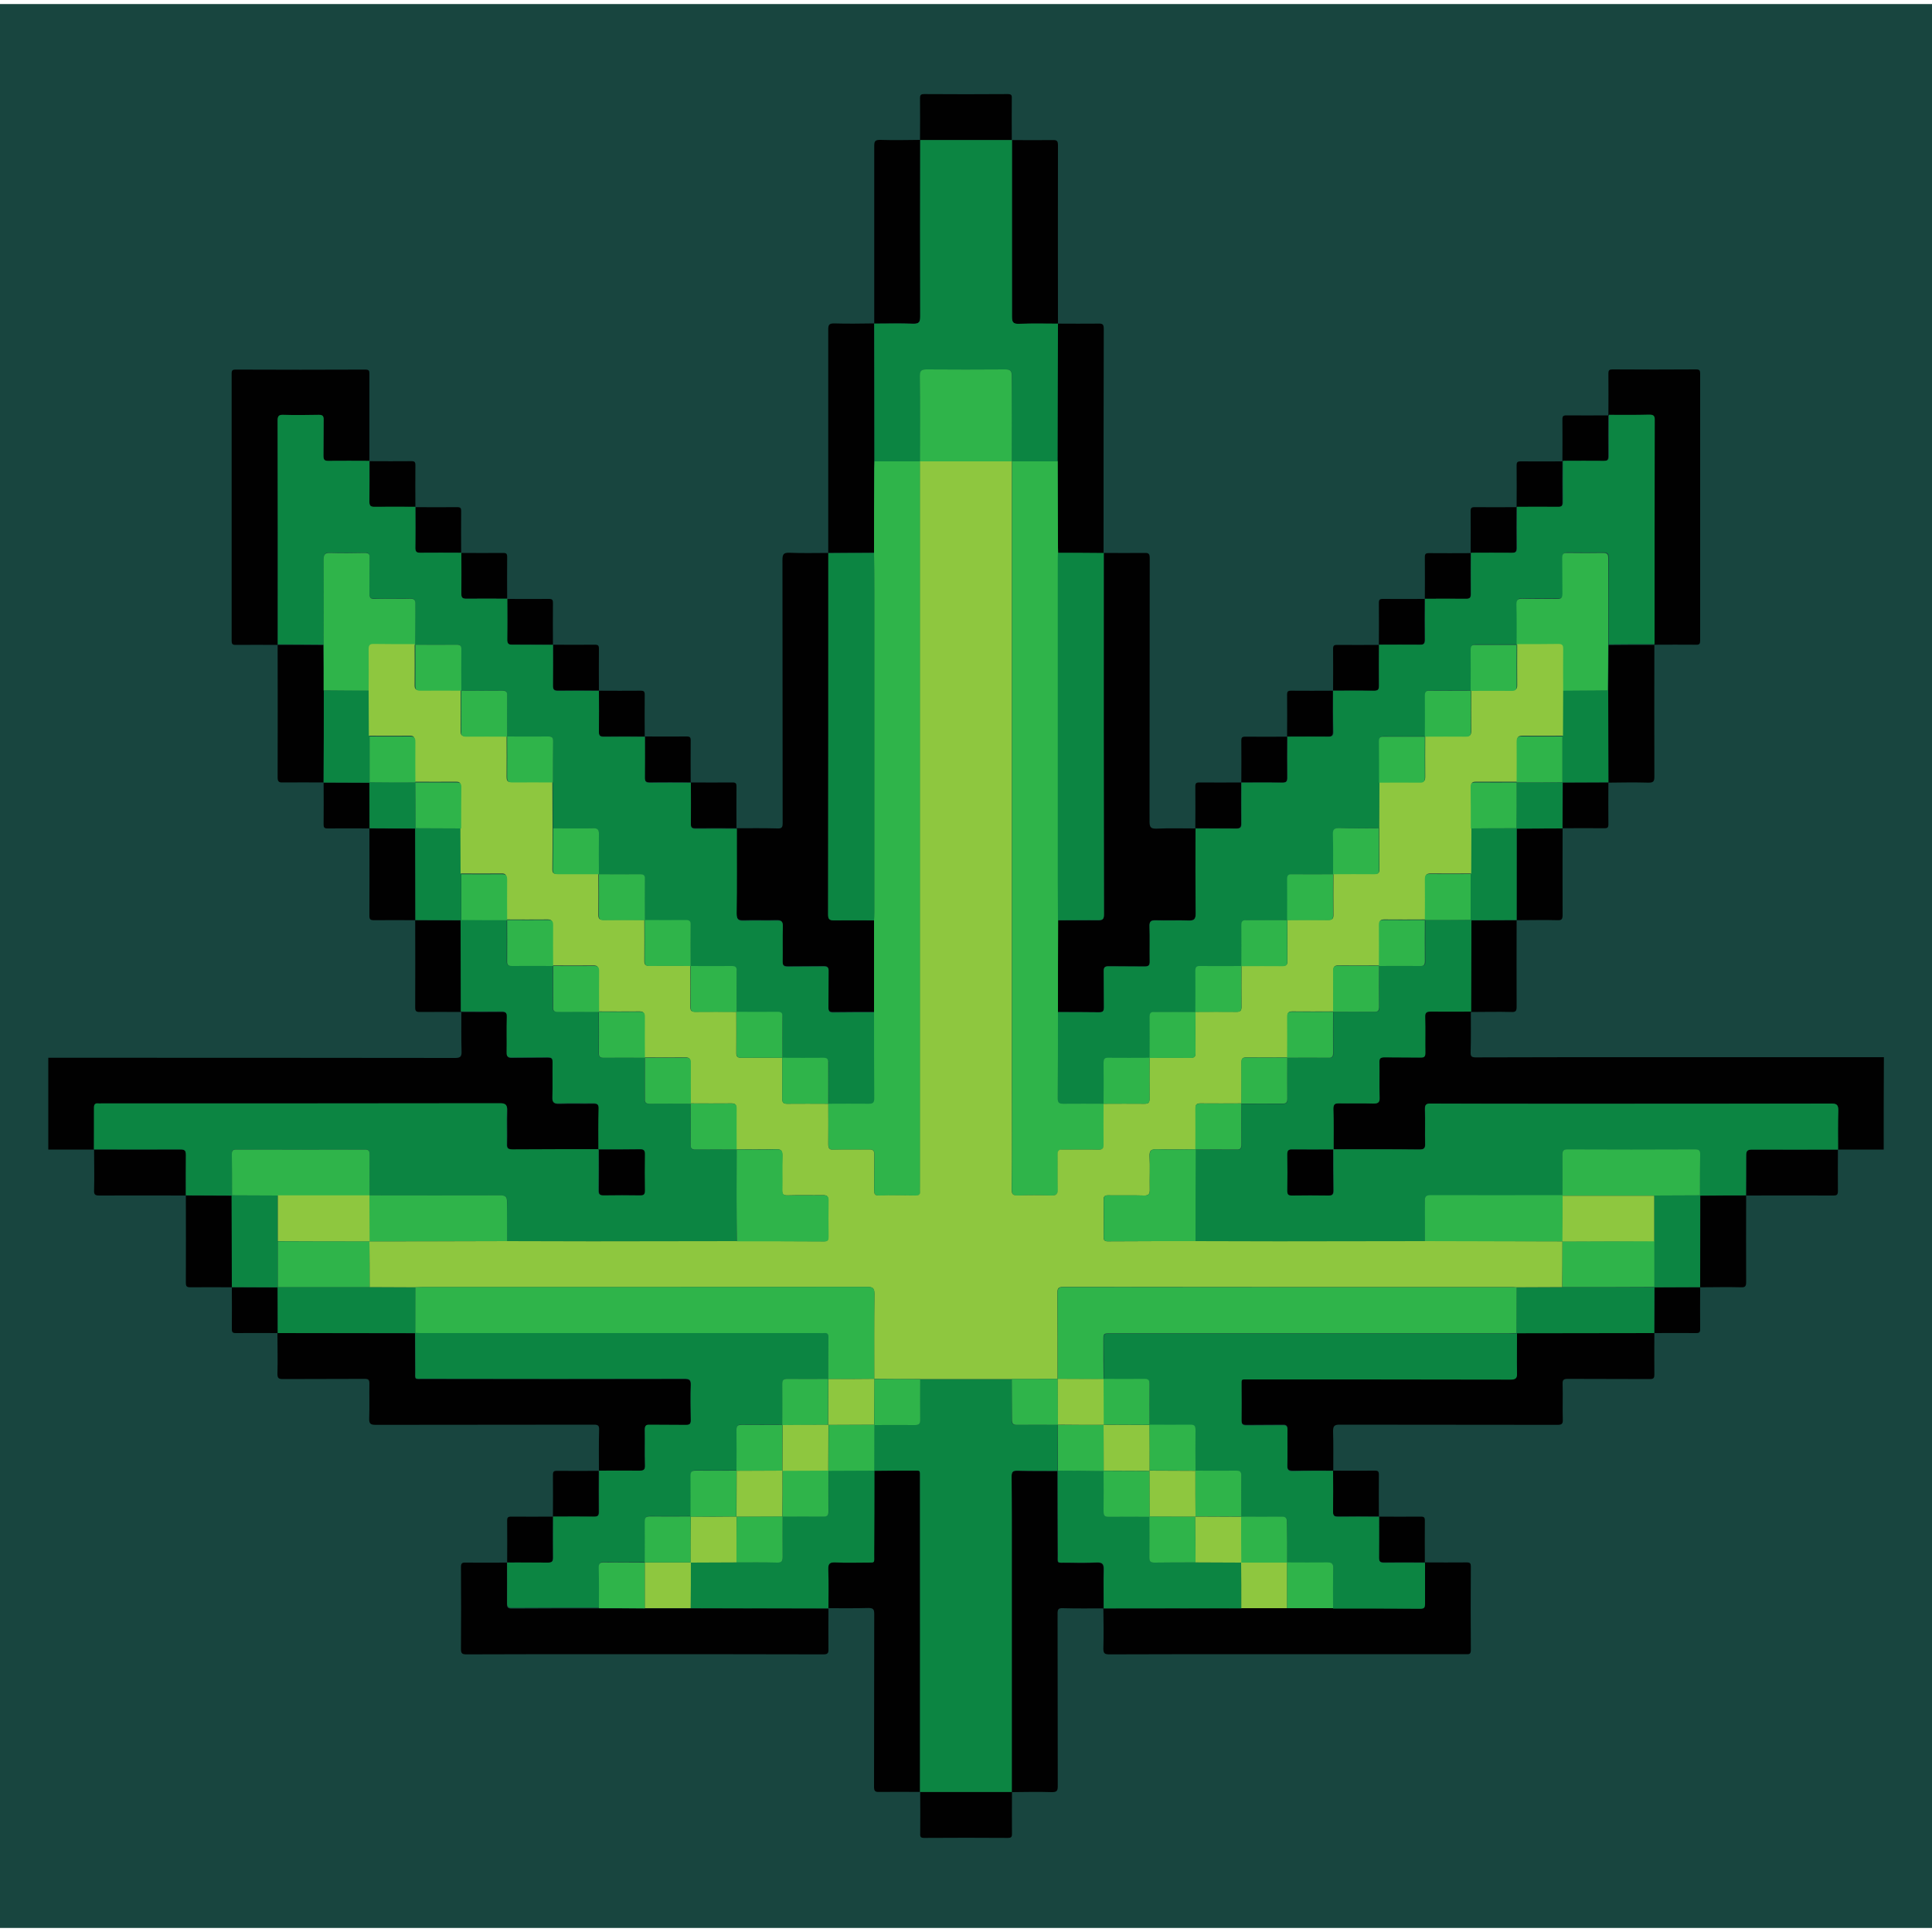 <svg version="1.1" id="Layer_1" xmlns="http://www.w3.org/2000/svg" x="0px" y="0px"
	 viewBox="0 0 1000 1000" style="enable-background:new 0 0 1000 1000;">
<style type="text/css">
	.st0{fill:#18453F;}
	.st1{fill:#010101;}
	.st2{fill:#0C8542;}
	.st3{fill:#2FB44A;}
	.st4{fill:#8EC73F;}
</style>
<g>
	<rect y="2.1" class="st0" width="1000" height="995.8"/>
	<g>
		<path class="st1" d="M48.7,595c-7.9,0-15.8,0-23.7,0c0-15.8,0-31.7,0-47.5c70.2,0,140.3,0,210.5,0.1c2.6,0,3.5-0.6,3.4-3.3
			c-0.2-6.8-0.1-13.7-0.1-20.5l0,0c6.9,0,13.8,0.1,20.8,0c2.3,0,3.1,0.5,3,2.9c-0.2,6.1,0,12.3-0.1,18.4c0,1.9,0.5,2.6,2.5,2.5
			c6.2-0.1,12.5,0,18.7-0.1c2.1,0,2.7,0.6,2.6,2.7c-0.1,6,0.1,12.1-0.1,18.1c-0.1,2.6,0.8,3.1,3.2,3.1c5.9-0.2,11.9,0,17.8-0.1
			c2.1,0,2.9,0.4,2.9,2.8c-0.2,7-0.1,14-0.1,21.1l0,0c-14.8,0-29.7-0.1-44.5,0.1c-2.6,0-3.1-0.8-3-3.2c0.2-5.6-0.1-11.3,0.1-16.9
			c0.1-3-0.7-3.8-3.7-3.8c-68.8,0.1-137.5,0.1-206.3,0.1c-0.5,0-1,0.1-1.5,0c-1.9-0.3-2.4,0.6-2.3,2.4
			C48.8,580.7,48.8,587.9,48.7,595C48.8,595,48.7,595,48.7,595z"/>
		<path class="st1" d="M975,595c-7.9,0-15.8,0-23.7,0c0,0,0,0,0,0c0-6.7-0.1-13.5,0.1-20.2c0.1-2.8-0.6-3.6-3.6-3.6
			c-46.3,0.1-92.6,0.1-138.9,0.1c-22.8,0-45.5,0-68.3-0.1c-2.5,0-3.2,0.7-3.1,3.1c0.2,5.8,0,11.7,0.1,17.5c0.1,2.4-0.4,3.2-3,3.2
			c-14.8-0.1-29.7-0.1-44.5-0.1l0,0c0-7,0.1-14-0.1-21.1c-0.1-2.3,0.8-2.8,2.9-2.8c5.9,0.1,11.9-0.1,17.8,0.1
			c2.4,0.1,3.3-0.5,3.2-3.1c-0.2-6,0-12.1-0.1-18.1c0-2.1,0.5-2.7,2.6-2.7c6.2,0.1,12.5,0,18.7,0.1c2,0,2.5-0.6,2.5-2.5
			c-0.1-6.1,0.1-12.3-0.1-18.4c-0.1-2.4,0.8-3,3-2.9c6.9,0.1,13.8,0,20.8,0c0,0,0,0,0,0c0,7,0.1,14.1-0.1,21.1
			c-0.1,2.3,0.6,2.7,2.8,2.7c28.3-0.1,56.6-0.1,84.9-0.1c42.1,0,84.1,0,126.2,0C975,563.3,975,579.2,975,595z"/>
		<path class="st1" d="M381.3,428.7c7,0,14-0.1,21.1,0.1c2.3,0.1,2.7-0.6,2.7-2.8c-0.1-45.4,0-90.8-0.1-136.2c0-2.9,0.6-3.8,3.6-3.7
			c6.7,0.3,13.5,0.1,20.2,0.1l0,0c0,62.4,0,124.7-0.1,187.1c0,2.4,0.7,3,3,3c6.9-0.1,13.8,0,20.8,0c0,15.8,0,31.6,0,47.4
			c-7,0-14,0-21.1,0.1c-2.1,0-2.7-0.5-2.7-2.6c0.1-6.2,0-12.5,0.1-18.7c0-2-0.6-2.5-2.5-2.5c-6.2,0.1-12.5,0-18.7,0.1
			c-2.1,0-2.7-0.7-2.6-2.7c0.1-6-0.1-12.1,0.1-18.1c0.1-2.6-0.8-3.1-3.2-3.1c-5.6,0.2-11.3-0.1-16.9,0.1c-2.9,0.1-3.8-0.5-3.8-3.7
			C381.4,458,381.2,443.4,381.3,428.7L381.3,428.7z"/>
		<path class="st1" d="M571.3,286.2c7,0,14,0.1,21.1,0c2.3-0.1,2.7,0.6,2.7,2.8c-0.1,45.4,0,90.8-0.1,136.2c0,2.9,0.6,3.8,3.6,3.7
			c6.7-0.3,13.5-0.1,20.2-0.1l0,0c0,14.6-0.1,29.3,0.1,43.9c0,3.1-0.9,3.8-3.8,3.7c-5.6-0.2-11.3,0-16.9-0.1
			c-2.4-0.1-3.3,0.5-3.2,3.1c0.2,6,0,12.1,0.1,18.1c0,2-0.5,2.7-2.6,2.7c-6.2-0.1-12.5,0-18.7-0.1c-1.9,0-2.6,0.5-2.5,2.5
			c0.1,6.2,0,12.5,0.1,18.7c0,2.1-0.6,2.7-2.7,2.6c-7-0.1-14-0.1-21.1-0.1c0-15.8,0-31.6,0-47.4c6.9,0,13.8-0.1,20.8,0
			c2.3,0,3-0.6,3-2.9C571.2,411,571.2,348.6,571.3,286.2L571.3,286.2z"/>
		<path class="st1" d="M143.7,333.8c-7.2,0-14.4-0.1-21.7,0c-1.7,0-2.1-0.5-2.1-2.1c0-46.1,0-92.2,0-138.3c0-1.7,0.4-2.1,2.1-2.1
			c22.4,0.1,44.7,0.1,67.1,0c2.1,0,2.1,0.8,2.1,2.4c0,15,0,30.1,0,45.1c0,0,0,0,0,0c-7,0-14-0.1-21.1,0c-2,0-2.8-0.5-2.7-2.6
			c0.1-6.2,0-12.5,0.1-18.7c0-2-0.6-2.5-2.5-2.5c-6.1,0.1-12.3,0.2-18.4,0c-2.5-0.1-2.9,0.8-2.9,3
			C143.8,256.6,143.8,295.1,143.7,333.8L143.7,333.8z"/>
		<path class="st1" d="M832.5,215c0-7.2,0.1-14.4,0-21.7c0-1.7,0.5-2.1,2.1-2.1c14.4,0.1,28.9,0.1,43.3,0c1.7,0,2.1,0.5,2.1,2.1
			c0,46.1,0,92.2,0,138.3c0,1.6-0.4,2.2-2.1,2.1c-7.2-0.1-14.4,0-21.7,0c0,0,0,0,0,0c0-38.6,0-77.3,0.1-115.9c0-2.5-0.8-2.9-3-2.9
			C846.3,215.1,839.4,215,832.5,215L832.5,215z"/>
		<path class="st1" d="M428.7,286.2c0-38.6,0-77.2,0-115.7c0-2.4,0.5-3.1,3-3.1c6.9,0.2,13.8,0.1,20.8,0l0,0c0,23.8,0,47.5,0.1,71.3
			c0,1.3-0.1,2.6-0.1,3.8c0,14.5,0,29-0.1,43.6C444.6,286.2,436.7,286.2,428.7,286.2L428.7,286.2z"/>
		<path class="st1" d="M547.5,167.5c7,0,14,0.1,21.1,0c2.3-0.1,2.7,0.6,2.7,2.8c-0.1,38.1-0.1,76.2-0.1,114.3c0,0.6,0,1.2,0,1.8l0,0
			c-7.9,0-15.8,0-23.7-0.1c0-1.7-0.1-3.4-0.1-5c0-14.1-0.1-28.3-0.1-42.4C547.4,215,547.5,191.3,547.5,167.5L547.5,167.5z"/>
		<path class="st1" d="M452.5,167.5c0-30.7,0-61.3,0-92c0-2.4,0.5-3.1,3-3.1c6.9,0.2,13.8,0.1,20.8,0c0,0,0,0,0,0
			c0,30.4,0,60.8,0,91.3c0,2.9-0.5,3.9-3.7,3.8C466,167.3,459.2,167.5,452.5,167.5L452.5,167.5z"/>
		<path class="st1" d="M523.8,72.5c7,0,14,0.1,21.1,0c2.3-0.1,2.7,0.6,2.7,2.8c-0.1,30.8,0,61.5,0,92.3c0,0,0,0,0,0
			c-6.7,0-13.4-0.2-20.1,0.1c-3.2,0.1-3.7-1-3.7-3.8C523.8,133.4,523.7,102.9,523.8,72.5L523.8,72.5z"/>
		<path class="st1" d="M856.3,333.8c0,22.7-0.1,45.5,0,68.2c0,2.4-0.5,3.1-3,3.1c-6.9-0.2-13.8-0.1-20.8,0c0,0,0,0,0,0
			c0-15.8,0-31.7-0.1-47.5c0.1-7.9,0.1-15.8,0.2-23.7C840.4,333.8,848.3,333.8,856.3,333.8L856.3,333.8z"/>
		<path class="st1" d="M167.5,405c-7,0-14-0.1-21.1,0c-2.2,0.1-2.7-0.6-2.7-2.7c0.1-22.8,0-45.7,0-68.5l0,0c7.9,0,15.8,0,23.7,0.1
			c0.1,7.9,0.1,15.8,0.2,23.7C167.6,373.3,167.6,389.1,167.5,405C167.5,405,167.5,405,167.5,405z"/>
		<path class="st1" d="M215,476.3c-7.1,0-14.2-0.1-21.4,0c-2,0-2.4-0.5-2.4-2.4c0.1-15,0-30.1,0-45.1l0,0c7.9,0,15.8,0.1,23.7,0.1
			C215,444.6,215,460.4,215,476.3L215,476.3z"/>
		<path class="st1" d="M808.8,428.8c0,14.9-0.1,29.9,0,44.8c0,2.2-0.5,2.8-2.7,2.7c-7-0.2-14,0-21.1,0c0,0,0,0,0,0
			c0-15.8,0.1-31.6,0.1-47.4C792.9,428.8,800.8,428.8,808.8,428.8C808.7,428.7,808.8,428.8,808.8,428.8z"/>
		<path class="st1" d="M476.2,72.5c0-7.2,0.1-14.4,0-21.7c0-1.7,0.5-2.1,2.1-2.1c14.4,0.1,28.9,0.1,43.3,0c1.7,0,2.2,0.4,2.1,2.1
			c-0.1,7.2,0,14.4,0,21.7c0,0,0,0,0,0C507.9,72.5,492.1,72.5,476.2,72.5C476.3,72.5,476.2,72.5,476.2,72.5z"/>
		<path class="st1" d="M785,476.3c0,14.9-0.1,29.9,0,44.8c0,2.2-0.5,2.8-2.7,2.7c-7-0.2-14,0-21.1,0l0,0c0-15.8,0.1-31.6,0.1-47.4
			C769.2,476.3,777.1,476.3,785,476.3L785,476.3z"/>
		<path class="st1" d="M238.7,523.8c-7.1,0-14.2-0.1-21.4,0c-2,0-2.4-0.5-2.4-2.4c0.1-15,0-30.1,0-45.1l0,0c7.9,0,15.8,0.1,23.7,0.1
			C238.7,492.1,238.7,507.9,238.7,523.8C238.8,523.7,238.7,523.8,238.7,523.8z"/>
		<path class="st1" d="M310,357.5c7.2,0,14.4,0.1,21.6,0c1.7,0,2.1,0.4,2.1,2.1c-0.1,7.2,0,14.4,0,21.6l0,0c-7.1,0-14.2-0.1-21.3,0
			c-1.9,0-2.5-0.6-2.5-2.5C310.1,371.7,310,364.6,310,357.5L310,357.5z"/>
		<path class="st1" d="M666.2,381.2c0-7.2,0.1-14.4,0-21.6c0-1.7,0.4-2.1,2.1-2.1c7.2,0.1,14.4,0,21.6,0l0,0c0,7.1-0.1,14.2,0,21.3
			c0,1.9-0.6,2.5-2.5,2.5C680.4,381.2,673.4,381.3,666.2,381.2C666.3,381.3,666.2,381.2,666.2,381.2z"/>
		<path class="st1" d="M333.8,381.2c7.2,0,14.4,0.1,21.6,0c1.7,0,2.1,0.4,2.1,2.1c-0.1,7.2,0,14.4,0,21.6l0,0
			c-7.1,0-14.2-0.1-21.3,0c-1.9,0-2.5-0.6-2.5-2.5C333.8,395.4,333.7,388.4,333.8,381.2L333.8,381.2z"/>
		<path class="st1" d="M642.5,405c0-7.2,0.1-14.4,0-21.6c0-1.7,0.4-2.1,2.1-2.1c7.2,0.1,14.4,0,21.6,0l0,0c0,7.1-0.1,14.2,0,21.3
			c0,1.9-0.6,2.5-2.5,2.5C656.7,404.9,649.6,405,642.5,405C642.5,405,642.5,405,642.5,405z"/>
		<path class="st1" d="M191.2,428.8c-7.2,0-14.4-0.1-21.6,0c-1.7,0-2.1-0.4-2.1-2.1c0.1-7.2,0-14.4,0-21.6l0,0
			c7.9,0,15.8,0.1,23.7,0.1C191.2,413,191.2,420.8,191.2,428.8C191.3,428.7,191.2,428.8,191.2,428.8z"/>
		<path class="st1" d="M357.5,405c7.2,0,14.4,0.1,21.6,0c1.7,0,2.1,0.4,2.1,2.1c-0.1,7.2,0,14.4,0,21.6l0,0c-7.1,0-14.2-0.1-21.3,0
			c-1.9,0-2.5-0.6-2.5-2.5C357.6,419.2,357.5,412.1,357.5,405L357.5,405z"/>
		<path class="st1" d="M618.7,428.7c0-7.2,0.1-14.4,0-21.6c0-1.7,0.4-2.1,2.1-2.1c7.2,0.1,14.4,0,21.6,0l0,0c0,7.1-0.1,14.2,0,21.3
			c0,1.9-0.6,2.5-2.5,2.5C632.9,428.7,625.9,428.8,618.7,428.7L618.7,428.7z"/>
		<path class="st1" d="M832.5,405c0,7.2-0.1,14.4,0,21.6c0,1.7-0.4,2.1-2.1,2.1c-7.2-0.1-14.4,0-21.6,0l0,0c0-7.9,0.1-15.8,0.1-23.7
			C816.7,405,824.6,405,832.5,405L832.5,405z"/>
		<path class="st1" d="M808.7,238.7c0-7.2,0.1-14.4,0-21.6c0-1.7,0.4-2.1,2.1-2.1c7.2,0.1,14.4,0,21.6,0l0,0c0,7.1-0.1,14.2,0,21.3
			c0,1.9-0.6,2.5-2.5,2.5C822.9,238.7,815.8,238.8,808.7,238.7L808.7,238.7z"/>
		<path class="st1" d="M191.3,238.7c7.2,0,14.4,0.1,21.6,0c1.7,0,2.1,0.4,2.1,2.1c-0.1,7.2,0,14.4,0,21.6l0,0
			c-7.1,0-14.2-0.1-21.3,0c-1.9,0-2.5-0.6-2.5-2.5C191.3,252.9,191.2,245.9,191.3,238.7L191.3,238.7z"/>
		<path class="st1" d="M785,262.5c0-7.2,0.1-14.4,0-21.6c0-1.7,0.4-2.1,2.1-2.1c7.2,0.1,14.4,0,21.6,0c0,0,0,0,0,0
			c0,7.1-0.1,14.2,0,21.3c0,1.9-0.6,2.5-2.5,2.5C799.2,262.4,792.1,262.5,785,262.5L785,262.5z"/>
		<path class="st1" d="M215,262.5c7.2,0,14.4,0.1,21.6,0c1.7,0,2.1,0.4,2.1,2.1c-0.1,7.2,0,14.4,0,21.6l0,0c-7.1,0-14.2-0.1-21.3,0
			c-1.9,0-2.5-0.6-2.5-2.5C215.1,276.7,215,269.6,215,262.5L215,262.5z"/>
		<path class="st1" d="M761.2,286.2c0-7.2,0.1-14.4,0-21.6c0-1.7,0.4-2.1,2.1-2.1c7.2,0.1,14.4,0,21.6,0l0,0c0,7.1-0.1,14.2,0,21.3
			c0,1.9-0.6,2.5-2.5,2.5C775.4,286.2,768.3,286.3,761.2,286.2C761.3,286.3,761.2,286.2,761.2,286.2z"/>
		<path class="st1" d="M238.8,286.2c7.2,0,14.4,0.1,21.6,0c1.7,0,2.1,0.4,2.1,2.1c-0.1,7.2,0,14.4,0,21.6l0,0
			c-7.1,0-14.2-0.1-21.3,0c-1.9,0-2.5-0.6-2.5-2.5C238.8,300.4,238.7,293.4,238.8,286.2L238.8,286.2z"/>
		<path class="st1" d="M737.5,310c0-7.2,0.1-14.4,0-21.6c0-1.7,0.4-2.1,2.1-2.1c7.2,0.1,14.4,0,21.6,0l0,0c0,7.1-0.1,14.2,0,21.3
			c0,1.9-0.6,2.5-2.5,2.5C751.7,309.9,744.6,310,737.5,310L737.5,310z"/>
		<path class="st1" d="M262.5,310c7.2,0,14.4,0.1,21.6,0c1.7,0,2.1,0.4,2.1,2.1c-0.1,7.2,0,14.4,0,21.6l0,0c-7.1,0-14.2-0.1-21.3,0
			c-1.9,0-2.5-0.6-2.5-2.5C262.6,324.2,262.5,317.1,262.5,310C262.5,310,262.5,310,262.5,310z"/>
		<path class="st1" d="M713.7,333.7c0-7.2,0.1-14.4,0-21.6c0-1.7,0.4-2.1,2.1-2.1c7.2,0.1,14.4,0,21.6,0l0,0c0,7.1-0.1,14.2,0,21.3
			c0,1.9-0.6,2.5-2.5,2.5C727.9,333.7,720.8,333.8,713.7,333.7L713.7,333.7z"/>
		<path class="st1" d="M286.3,333.7c7.2,0,14.4,0.1,21.6,0c1.7,0,2.1,0.4,2.1,2.1c-0.1,7.2,0,14.4,0,21.6l0,0
			c-7.1,0-14.2-0.1-21.3,0c-1.9,0-2.5-0.6-2.5-2.5C286.3,347.9,286.2,340.9,286.3,333.7L286.3,333.7z"/>
		<path class="st1" d="M690,357.5c0-7.2,0.1-14.4,0-21.6c0-1.7,0.4-2.1,2.1-2.1c7.2,0.1,14.4,0,21.6,0l0,0c0,7.1-0.1,14.2,0,21.3
			c0,1.9-0.6,2.5-2.5,2.5C704.2,357.4,697.1,357.5,690,357.5L690,357.5z"/>
		<path class="st1" d="M856.3,690c0,7.1-0.1,14.2,0,21.4c0,2-0.5,2.4-2.4,2.4c-14.1-0.1-28.3,0-42.4-0.1c-2.2,0-2.8,0.5-2.7,2.7
			c0.2,6.1-0.1,12.3,0.1,18.4c0.1,2.2-0.6,2.7-2.7,2.7c-37.6-0.1-75.2,0-112.8-0.1c-2.6,0-3.4,0.6-3.4,3.3
			c0.2,6.8,0.1,13.6,0.1,20.5l0,0c-6.9,0-13.8-0.1-20.8,0c-2.3,0-3.1-0.5-3-2.9c0.2-6.1,0-12.3,0.1-18.4c0-1.9-0.5-2.6-2.5-2.5
			c-6.2,0.1-12.5,0-18.7,0.1c-2.1,0-2.7-0.6-2.6-2.7c0.1-5.7,0-11.5,0-17.2c0-4.4-0.5-3.9,4-3.9c45.1,0,90.2,0,135.3,0.1
			c2.6,0,3.3-0.7,3.3-3.3c-0.2-6.8,0-13.6,0-20.5C808.8,690,832.5,690,856.3,690L856.3,690z"/>
		<path class="st1" d="M310,761.2c0-7-0.1-14.1,0.1-21.1c0.1-2.3-0.6-2.7-2.8-2.7c-37.6,0.1-75.2,0-112.8,0.1
			c-2.7,0-3.5-0.6-3.4-3.3c0.2-6,0-12.1,0.1-18.1c0-1.9-0.5-2.4-2.4-2.4c-14.1,0.1-28.3,0-42.4,0.1c-2.2,0-2.8-0.5-2.8-2.7
			c0.2-7,0-14,0-21.1l0,0c23.7,0,47.4,0.1,71.2,0.1c0,6.5,0,13.1,0.1,19.6c0,4.7-0.6,4.1,4.1,4.1c45.1,0,90.2,0,135.3,0
			c2.4,0,3.3,0.5,3.2,3.1c-0.2,6-0.1,12.1,0,18.1c0,2.1-0.5,2.7-2.6,2.7c-6.2-0.1-12.5,0-18.7-0.1c-2,0-2.5,0.6-2.5,2.5
			c0.1,6.1-0.1,12.3,0.1,18.4c0.1,2.4-0.8,3-3,2.9C323.9,761.2,316.9,761.3,310,761.2L310,761.2z"/>
		<path class="st1" d="M737.5,808.7c7.2,0,14.4,0.1,21.7,0c1.7,0,2.1,0.5,2.1,2.1c-0.1,14.4-0.1,28.9,0,43.3c0,2.5-1.3,2.1-2.8,2.1
			c-35.8,0-71.6,0-107.4,0c-25.6,0-51.2,0-76.9,0.1c-2.4,0-3.1-0.5-3.1-3c0.2-6.9,0.1-13.8,0-20.8l0,0c23.8,0,47.5,0,71.3-0.1
			c7.9,0,15.8,0,23.7,0c7.9,0,15.8,0,23.7,0c15.1,0,30.2,0,45.3,0.1c1.9,0,2.3-0.8,2.3-2.5C737.4,823,737.5,815.9,737.5,808.7
			L737.5,808.7z"/>
		<path class="st1" d="M428.8,832.5c0,7-0.1,14.1,0,21.1c0.1,2.3-0.6,2.7-2.8,2.7c-37-0.1-74-0.1-111-0.1c-24.5,0-49.1,0-73.6,0.1
			c-2.2,0-2.8-0.5-2.8-2.7c0.1-14.1,0.1-28.3,0-42.4c0-1.9,0.4-2.5,2.4-2.4c7.1,0.1,14.2,0,21.4,0l0,0c0,7.1,0,14.2,0,21.3
			c0,1.7,0.3,2.5,2.3,2.5c15.1-0.1,30.2-0.1,45.3-0.1c7.9,0,15.8,0,23.7,0c7.9,0,15.8,0,23.7,0C381.2,832.4,405,832.5,428.8,832.5
			L428.8,832.5z"/>
		<path class="st1" d="M571.2,832.5c-7,0-14,0.1-21.1-0.1c-2.3-0.1-2.7,0.6-2.7,2.8c0.1,29.8,0,59.5,0.1,89.3c0,2.4-0.5,3.1-3,3.1
			c-6.9-0.2-13.8-0.1-20.8,0l0,0c0-39.4,0-78.9,0-118.3c0-15,0.1-30-0.1-45.1c0-2.4,0.7-3,3-2.9c6.9,0.2,13.8,0.1,20.7,0.1
			c0,14.4,0,28.8,0.1,43.3c0,4.8-0.6,4.1,4.3,4.2c5.2,0,10.5,0.2,15.7-0.1c2.9-0.1,3.9,0.5,3.8,3.7
			C571.1,819,571.3,825.8,571.2,832.5L571.2,832.5z"/>
		<path class="st1" d="M476.2,927.5c-7,0-14-0.1-21.1,0c-2.3,0.1-2.7-0.6-2.7-2.8c0.1-29.8,0-59.5,0.1-89.3c0-2.4-0.5-3.1-3-3.1
			c-6.9,0.2-13.8,0.1-20.8,0.1l0,0c0-6.7,0.2-13.4-0.1-20.1c-0.1-3.2,1-3.8,3.8-3.7c5.2,0.2,10.5,0.1,15.7,0.1
			c4.9,0,4.3,0.6,4.3-4.2c0-14.4,0.1-28.8,0.1-43.3c6.6,0,13.2-0.1,19.9-0.1c4.2,0,3.8-0.5,3.8,3.8
			C476.3,819.2,476.3,873.3,476.2,927.5L476.2,927.5z"/>
		<path class="st1" d="M951.3,595c0,7.1-0.1,14.2,0,21.4c0,2-0.5,2.4-2.4,2.4c-15-0.1-30.1,0-45.1,0l0,0c0-6.9,0.1-13.8,0-20.7
			c-0.1-2.5,0.8-3.1,3.2-3.1C921.6,595,936.4,595,951.3,595L951.3,595z"/>
		<path class="st1" d="M96.2,618.8c-14.9,0-29.9-0.1-44.8,0c-2.2,0-2.8-0.5-2.7-2.7c0.2-7,0-14,0-21.1l0,0c14.9,0,29.8,0.1,44.7,0
			c2.2,0,2.9,0.5,2.9,2.8C96.2,604.7,96.3,611.7,96.2,618.8L96.2,618.8z"/>
		<path class="st1" d="M120,666.3c-7.1,0-14.2-0.1-21.4,0c-2,0-2.4-0.5-2.4-2.4c0.1-15,0-30.1,0-45.1l0,0c7.9,0,15.8,0.1,23.7,0.1
			C120,634.6,120,650.4,120,666.3L120,666.3z"/>
		<path class="st1" d="M903.8,618.8c0,14.9-0.1,29.9,0,44.8c0,2.2-0.5,2.8-2.7,2.7c-7-0.2-14,0-21.1,0l0,0c0-15.8,0.1-31.6,0.1-47.4
			C887.9,618.8,895.8,618.8,903.8,618.8L903.8,618.8z"/>
		<path class="st1" d="M523.8,927.5c0,7.2-0.1,14.4,0,21.7c0,1.7-0.5,2.1-2.1,2.1c-14.4-0.1-28.9-0.1-43.3,0c-1.7,0-2.2-0.4-2.1-2.1
			c0.1-7.2,0-14.4,0-21.7l0,0C492.1,927.5,507.9,927.5,523.8,927.5L523.8,927.5z"/>
		<path class="st1" d="M143.7,690c-7.2,0-14.4-0.1-21.6,0c-1.7,0-2.1-0.4-2.1-2.1c0.1-7.2,0-14.4,0-21.6l0,0
			c7.9,0,15.8,0.1,23.7,0.1C143.7,674.2,143.8,682.1,143.7,690L143.7,690z"/>
		<path class="st1" d="M880,666.3c0,7.2-0.1,14.4,0,21.6c0,1.7-0.4,2.1-2.1,2.1c-7.2-0.1-14.4,0-21.6,0l0,0c0-7.9,0.1-15.8,0.1-23.7
			C864.2,666.3,872.1,666.3,880,666.3L880,666.3z"/>
		<path class="st1" d="M286.2,785c0-7.2,0.1-14.4,0-21.6c0-1.7,0.4-2.1,2.1-2.1c7.2,0.1,14.4,0,21.6,0l0,0c0,7.1-0.1,14.2,0,21.3
			c0,1.9-0.6,2.5-2.5,2.5C300.5,784.9,293.4,785,286.2,785L286.2,785z"/>
		<path class="st1" d="M262.5,808.7c0-7.2,0.1-14.4,0-21.6c0-1.7,0.4-2.1,2.1-2.1c7.2,0.1,14.4,0,21.6,0l0,0c0,7.1-0.1,14.2,0,21.3
			c0,1.9-0.6,2.5-2.5,2.5C276.7,808.7,269.6,808.8,262.5,808.7L262.5,808.7z"/>
		<path class="st1" d="M713.8,785c7.2,0,14.4,0.1,21.6,0c1.7,0,2.1,0.4,2.1,2.1c-0.1,7.2,0,14.4,0,21.6l0,0c-7.1,0-14.2-0.1-21.3,0
			c-1.9,0-2.5-0.6-2.5-2.5C713.8,799.2,713.7,792.1,713.8,785C713.7,785,713.8,785,713.8,785z"/>
		<path class="st1" d="M690,761.2c7.2,0,14.4,0.1,21.6,0c1.7,0,2.1,0.4,2.1,2.1c-0.1,7.2,0,14.4,0,21.6l0,0c-7.1,0-14.2-0.1-21.3,0
			c-1.9,0-2.5-0.6-2.5-2.5C690.1,775.4,690,768.4,690,761.2L690,761.2z"/>
		<path class="st2" d="M119.9,618.8c-7.9,0-15.8-0.1-23.7-0.1c0-7-0.1-14,0-21c0-2.3-0.7-2.8-2.9-2.8c-14.9,0.1-29.8,0-44.7,0
			c0-7.1,0-14.3,0-21.4c0-1.8,0.5-2.6,2.3-2.4c0.5,0.1,1,0,1.5,0c68.8,0,137.5,0,206.3-0.1c3,0,3.9,0.8,3.7,3.8
			c-0.3,5.6,0,11.3-0.1,16.9c-0.1,2.4,0.4,3.2,3,3.2c14.8-0.1,29.7-0.1,44.5-0.1c0,7.1,0,14.2-0.1,21.3c0,2,0.6,2.5,2.5,2.5
			c6.3-0.1,12.6-0.1,18.9,0c1.8,0,2.4-0.5,2.4-2.4c-0.1-6.3-0.1-12.6,0-18.9c0-1.9-0.5-2.6-2.5-2.5c-7.1,0.1-14.2,0.1-21.3,0.1
			c0-7-0.1-14,0.1-21.1c0.1-2.3-0.8-2.8-2.9-2.8c-5.9,0.1-11.9-0.1-17.8,0.1c-2.4,0.1-3.3-0.5-3.2-3.1c0.2-6,0-12.1,0.1-18.1
			c0-2.1-0.5-2.7-2.6-2.7c-6.2,0.1-12.5,0-18.7,0.1c-2,0-2.5-0.6-2.5-2.5c0.1-6.1-0.1-12.3,0.1-18.4c0.1-2.4-0.8-3-3-2.9
			c-6.9,0.1-13.8,0-20.8,0c0-15.8-0.1-31.6-0.1-47.4c0,0,0.1-0.1,0.1-0.1c7.9,0,15.8,0,23.7,0.1l0,0c0,7.1,0.1,14.2,0,21.3
			c0,1.9,0.6,2.6,2.5,2.5c7.1-0.1,14.2,0,21.3,0l0,0c0,7.1,0.1,14.2,0,21.3c0,1.9,0.6,2.6,2.5,2.5c7.1-0.1,14.2,0,21.3,0l0,0
			c0,7.1,0.1,14.2,0,21.3c0,1.9,0.6,2.6,2.5,2.5c7.1-0.1,14.2,0,21.3,0l0,0c0,7.1,0.1,14.2,0,21.3c0,1.9,0.6,2.6,2.5,2.5
			c7.1-0.1,14.2,0,21.3,0l0,0c0,7.1,0.1,14.2,0,21.3c0,1.9,0.6,2.6,2.5,2.5c7.1-0.1,14.2,0,21.3,0l0,0c0,15.8,0,31.6,0,47.4
			c-25,0-50,0.1-75.1,0.1c-14.5,0-29.1-0.1-43.6-0.1c0-6.7-0.2-13.4,0-20.2c0.1-2.9-0.8-3.6-3.6-3.6c-22.5,0.1-45.1,0-67.6,0
			c0-7-0.1-14,0-21.1c0-1.8-0.3-2.7-2.4-2.7c-22.2,0.1-44.3,0.1-66.5,0c-1.8,0-2.5,0.5-2.4,2.3c0.1,7.1,0.1,14.2,0.1,21.4
			L119.9,618.8z"/>
		<path class="st2" d="M903.7,618.7c-7.9,0-15.8,0.1-23.7,0.1c0,0-0.1-0.1-0.1-0.1c0-7,0-14,0.1-21.1c0-2.1-0.7-2.7-2.7-2.6
			c-22,0.1-43.9,0.1-65.9,0c-2,0-2.8,0.5-2.7,2.7c0.1,7,0,14,0,21.1c-22.7,0-45.5,0.1-68.2,0c-2.3,0-3.1,0.5-3,3
			c0.2,6.9,0,13.8,0,20.8c-25.3,0-50.6,0.1-76,0.1c-14.2,0-28.5-0.1-42.7-0.1c0-15.8,0-31.6,0-47.4l0,0c7.1,0,14.2-0.1,21.3,0
			c1.9,0,2.6-0.6,2.5-2.5c-0.1-7.1,0-14.2,0-21.3l0,0c7.1,0,14.2-0.1,21.3,0c1.9,0,2.6-0.6,2.5-2.5c-0.1-7.1,0-14.2,0-21.3l0,0
			c7.1,0,14.2-0.1,21.3,0c1.9,0,2.6-0.6,2.5-2.5c-0.1-7.1,0-14.2,0-21.3l0,0c7.1,0,14.2-0.1,21.3,0c1.9,0,2.6-0.6,2.5-2.5
			c-0.1-7.1,0-14.2,0-21.3l0,0c7.1,0,14.2-0.1,21.3,0c1.9,0,2.6-0.6,2.5-2.5c-0.1-7.1,0-14.2,0-21.3l0,0c7.9,0,15.8,0,23.7-0.1
			c0,0,0.1,0.1,0.1,0.1c0,15.8-0.1,31.6-0.1,47.4c-6.9,0-13.8,0.1-20.8,0c-2.3,0-3.1,0.5-3,2.9c0.2,6.1,0,12.3,0.1,18.4
			c0,1.9-0.5,2.6-2.5,2.5c-6.2-0.1-12.5,0-18.7-0.1c-2.1,0-2.7,0.6-2.6,2.7c0.1,6-0.1,12.1,0.1,18.1c0.1,2.6-0.8,3.1-3.2,3.1
			c-5.9-0.2-11.9,0-17.8-0.1c-2.1,0-2.9,0.4-2.9,2.8c0.2,7,0.1,14,0.1,21.1c-7.1,0-14.2,0-21.3-0.1c-2,0-2.5,0.6-2.5,2.5
			c0.1,6.3,0.1,12.6,0,18.9c0,1.8,0.5,2.4,2.4,2.4c6.3-0.1,12.6-0.1,18.9,0c1.9,0,2.6-0.5,2.5-2.5c-0.1-7.1-0.1-14.2-0.1-21.3
			c14.8,0,29.7-0.1,44.5,0.1c2.6,0,3.1-0.8,3-3.2c-0.2-5.8,0.1-11.7-0.1-17.5c-0.1-2.5,0.6-3.2,3.1-3.1c22.8,0.1,45.5,0.1,68.3,0.1
			c46.3,0,92.6,0,138.9-0.1c2.9,0,3.6,0.8,3.6,3.6c-0.2,6.7-0.1,13.5-0.1,20.2c-14.8,0-29.6,0.1-44.4,0c-2.4,0-3.2,0.5-3.2,3.1
			C903.8,604.9,903.7,611.8,903.7,618.7z"/>
		<path class="st2" d="M286.2,333.8c0,7.1,0.1,14.2,0,21.3c0,1.9,0.6,2.5,2.5,2.5c7.1-0.1,14.2,0,21.3,0c0,7.1,0.1,14.2,0,21.3
			c0,1.9,0.6,2.5,2.5,2.5c7.1-0.1,14.2,0,21.3,0c0,7.1,0.1,14.2,0,21.3c0,1.9,0.6,2.5,2.5,2.5c7.1-0.1,14.2,0,21.3,0
			c0,7.1,0.1,14.2,0,21.3c0,1.9,0.6,2.5,2.5,2.5c7.1-0.1,14.2,0,21.3,0c0,14.6,0.1,29.3-0.1,43.9c0,3.1,0.9,3.8,3.8,3.7
			c5.6-0.2,11.3,0,16.9-0.1c2.4-0.1,3.3,0.5,3.2,3.1c-0.2,6,0,12.1-0.1,18.1c0,2,0.5,2.7,2.6,2.7c6.2-0.1,12.5,0,18.7-0.1
			c1.9,0,2.6,0.5,2.5,2.5c-0.1,6.2,0,12.5-0.1,18.7c0,2.1,0.6,2.7,2.7,2.6c7-0.1,14-0.1,21.1-0.1c0,15,0,30,0.1,45
			c0,2.2-0.9,2.6-2.8,2.6c-7-0.1-14,0-21,0c0,0,0,0,0,0c0-7.1-0.1-14.2,0-21.3c0-1.9-0.6-2.6-2.5-2.5c-7.1,0.1-14.2,0-21.3,0l0,0
			c0-7.1-0.1-14.2,0-21.3c0-1.9-0.6-2.6-2.5-2.5c-7.1,0.1-14.2,0-21.3,0l0,0c0-7.1-0.1-14.2,0-21.3c0-1.9-0.6-2.6-2.5-2.5
			c-7.1,0.1-14.2,0-21.3,0l0,0c0-7.1-0.1-14.2,0-21.3c0-1.9-0.6-2.6-2.5-2.5c-7.1,0.1-14.2,0-21.3,0l0,0c0-7.1-0.1-14.2,0-21.3
			c0-1.9-0.6-2.6-2.5-2.5c-7.1,0.1-14.2,0-21.3,0l0,0c0-6.8-0.1-13.7,0.1-20.5c0.1-2.5-0.5-3.4-3.2-3.4c-6.8,0.2-13.6,0-20.5,0
			c0-7.9-0.1-15.8-0.1-23.7c0-7.1,0-14.2,0.1-21.3c0-1.9-0.6-2.6-2.5-2.5c-7.1,0.1-14.2,0-21.3,0l0,0c0-7.1-0.1-14.2,0-21.3
			c0-1.9-0.6-2.6-2.5-2.5c-7.1,0.1-14.2,0-21.3,0l0,0c0-7.1-0.1-14.2,0-21.3c0-1.9-0.6-2.6-2.5-2.5c-7.1,0.1-14.2,0-21.3,0l0,0
			c0-6.9-0.1-13.9,0.1-20.8c0-2.3-0.5-3.1-2.9-3.1c-6,0.2-12.1,0-18.1,0.1c-2.3,0.1-2.8-0.7-2.8-2.9c0.1-6.1,0-12.3,0.1-18.4
			c0-1.9-0.6-2.6-2.5-2.5c-5.9,0.1-11.9,0.2-17.8,0c-2.6-0.1-3.5,0.6-3.5,3.4c0.1,14.7,0,29.5,0,44.2c-7.9,0-15.8,0-23.7-0.1
			c0-38.6,0-77.2-0.1-115.8c0-2.2,0.4-3.1,2.9-3c6.1,0.2,12.3,0.1,18.4,0c1.9,0,2.6,0.5,2.5,2.5c-0.1,6.2,0,12.5-0.1,18.7
			c0,2.1,0.7,2.7,2.7,2.6c7-0.1,14,0,21.1,0c0,7.1,0.1,14.2,0,21.3c0,1.9,0.6,2.5,2.5,2.5c7.1-0.1,14.2,0,21.3,0
			c0,7.1,0.1,14.2,0,21.3c0,1.9,0.6,2.5,2.5,2.5c7.1-0.1,14.2,0,21.3,0c0,7.1,0.1,14.2,0,21.3c0,1.9,0.6,2.5,2.5,2.5
			c7.1-0.1,14.2,0,21.3,0c0,7.1,0.1,14.2,0,21.3c0,1.9,0.6,2.5,2.5,2.5C272.1,333.7,279.2,333.8,286.2,333.8z"/>
		<path class="st3" d="M428.7,571.3c7,0,14-0.1,21,0c1.9,0,2.8-0.4,2.8-2.6c-0.1-15-0.1-30-0.1-45c0-15.8,0-31.6,0-47.4
			c0-1.3,0.1-2.6,0.1-3.9c0-55.8,0-111.5,0-167.3c0-6.3,0-12.7-0.1-19c0-14.5,0-29,0.1-43.6c0-1.3,0.1-2.6,0.1-3.8
			c7.9,0,15.8,0,23.7,0c0,1.3,0,2.6,0,3.9c0,123.8,0,247.6,0,371.5c0,0.8-0.1,1.6,0,2.4c0.2,1.9-0.6,2.4-2.4,2.3
			c-6.2-0.1-12.5-0.1-18.7,0c-2.3,0.1-2.8-0.8-2.7-2.9c0.1-6.1,0-12.3,0.1-18.4c0-1.9-0.6-2.6-2.5-2.5c-6.1,0.1-12.3-0.1-18.4,0.1
			c-2.4,0.1-3-0.8-2.9-3C428.8,585.1,428.7,578.2,428.7,571.3z"/>
		<path class="st2" d="M452.4,286.2c0,6.3,0.1,12.7,0.1,19c0,55.8,0,111.5,0,167.3c0,1.3,0,2.6-0.1,3.9c-6.9,0-13.8-0.1-20.8,0
			c-2.3,0-3-0.6-3-3c0.1-62.4,0.1-124.7,0.1-187.1C436.7,286.2,444.6,286.2,452.4,286.2z"/>
		<path class="st2" d="M690,357.5c7.1,0,14.2-0.1,21.3,0c1.9,0,2.5-0.6,2.5-2.5c-0.1-7.1,0-14.2,0-21.3c7.1,0,14.2-0.1,21.3,0
			c1.9,0,2.5-0.6,2.5-2.5c-0.1-7.1,0-14.2,0-21.3c7.1,0,14.2-0.1,21.3,0c1.9,0,2.5-0.6,2.5-2.5c-0.1-7.1,0-14.2,0-21.3
			c7.1,0,14.2-0.1,21.3,0c1.9,0,2.5-0.6,2.5-2.5c-0.1-7.1,0-14.2,0-21.3c7.1,0,14.2-0.1,21.3,0c1.9,0,2.5-0.6,2.5-2.5
			c-0.1-7.1,0-14.2,0-21.3c7.1,0,14.2-0.1,21.3,0c1.9,0,2.5-0.6,2.5-2.5c-0.1-7.1,0-14.2,0-21.3c6.9,0,13.8,0.1,20.7-0.1
			c2.2,0,3.1,0.4,3,2.9c-0.1,38.6-0.1,77.3-0.1,115.9c-7.9,0-15.8,0-23.7,0.1c0-14.9-0.1-29.9,0-44.8c0-1.9-0.4-2.8-2.6-2.8
			c-6.2,0.1-12.5,0.1-18.7,0c-1.9,0-2.6,0.6-2.5,2.5c0.1,6.1,0,12.3,0.1,18.4c0,2.2-0.5,3-2.8,2.9c-6-0.2-12.1,0.1-18.1-0.1
			c-2.4-0.1-3,0.8-2.9,3.1c0.1,6.9,0,13.8,0.1,20.8c0,0,0,0,0,0c-7.1,0-14.2,0.1-21.3,0c-1.9,0-2.6,0.6-2.5,2.5
			c0.1,7.1,0,14.2,0,21.3l0,0c-7.1,0-14.2,0.1-21.3,0c-1.9,0-2.6,0.6-2.5,2.5c0.1,7.1,0,14.2,0,21.3l0,0c-7.1,0-14.2,0.1-21.3,0
			c-2,0-2.5,0.6-2.5,2.5c0.1,7.1,0.1,14.2,0.1,21.3c0,7.9-0.1,15.8-0.1,23.7c-6.8,0-13.7,0.2-20.5,0c-2.7-0.1-3.3,0.8-3.2,3.4
			c0.2,6.8,0.1,13.6,0.1,20.5l0,0c-7.1,0-14.2,0.1-21.3,0c-1.9,0-2.6,0.6-2.5,2.5c0.1,7.1,0,14.2,0,21.3l0,0c-7.1,0-14.2,0.1-21.3,0
			c-1.9,0-2.6,0.6-2.5,2.5c0.1,7.1,0,14.2,0,21.3l0,0c-7.1,0-14.2,0.1-21.3,0c-1.9,0-2.6,0.6-2.5,2.5c0.1,7.1,0,14.2,0,21.3l0,0
			c-7.1,0-14.2,0.1-21.3,0c-1.9,0-2.6,0.6-2.5,2.5c0.1,7.1,0,14.2,0,21.3l0,0c-7.1,0-14.2,0.1-21.3,0c-1.9,0-2.6,0.6-2.5,2.5
			c0.1,7.1,0,14.2,0,21.3l0,0c-7,0-14-0.1-21,0c-1.9,0-2.8-0.4-2.8-2.6c0.1-15,0.1-30,0.1-45c7,0,14,0,21.1,0.1
			c2.1,0,2.7-0.5,2.7-2.6c-0.1-6.2,0-12.5-0.1-18.7c0-2,0.6-2.5,2.5-2.5c6.2,0.1,12.5,0,18.7,0.1c2.1,0,2.7-0.7,2.6-2.7
			c-0.1-6,0.1-12.1-0.1-18.1c-0.1-2.6,0.8-3.1,3.2-3.1c5.6,0.2,11.3-0.1,16.9,0.1c2.9,0.1,3.8-0.5,3.8-3.7
			c-0.2-14.6-0.1-29.3-0.1-43.9c7.1,0,14.2-0.1,21.3,0c1.9,0,2.5-0.6,2.5-2.5c-0.1-7.1,0-14.2,0-21.3c7.1,0,14.2-0.1,21.3,0
			c1.9,0,2.5-0.6,2.5-2.5c-0.1-7.1,0-14.2,0-21.3c7.1,0,14.2-0.1,21.3,0c1.9,0,2.5-0.6,2.5-2.5C689.9,371.7,690,364.6,690,357.5z"/>
		<path class="st3" d="M547.6,523.7c0,15,0,30-0.1,45c0,2.2,0.9,2.6,2.8,2.6c7-0.1,14,0,21,0c0,6.9-0.1,13.8,0,20.8
			c0,2.3-0.5,3.1-2.9,3c-6.1-0.2-12.3,0-18.4-0.1c-2,0-2.5,0.6-2.5,2.5c0.1,5.9-0.1,11.9,0.1,17.8c0.1,3-0.9,3.6-3.7,3.5
			c-5.6-0.2-11.3-0.2-16.9,0c-2.6,0.1-3.3-0.6-3.3-3.3c0.1-18.7,0.1-37.4,0.1-56.1c0-106.9,0-213.8,0-320.7c7.9,0,15.8,0,23.7,0
			c0,14.1,0.1,28.3,0.1,42.4c0,1.7,0,3.4,0.1,5c0,1.3-0.1,2.6-0.1,3.9c0,55.8,0,111.5,0,167.3c0,6.3,0,12.7,0.1,19
			C547.6,492.1,547.6,507.9,547.6,523.7z"/>
		<path class="st2" d="M547.6,476.3c0-6.3-0.1-12.7-0.1-19c0-55.8,0-111.5,0-167.3c0-1.3,0-2.6,0.1-3.9c7.9,0,15.8,0,23.7,0.1
			c0,62.4,0,124.7,0.1,187.1c0,2.4-0.7,3-3,2.9C561.4,476.2,554.5,476.3,547.6,476.3z"/>
		<path class="st2" d="M547.4,238.8c-7.9,0-15.8,0-23.7,0c0,0,0,0,0,0c0-14.7-0.1-29.5,0.1-44.2c0-2.8-0.9-3.4-3.5-3.4
			c-13.5,0.1-27.1,0.1-40.6,0c-2.6,0-3.5,0.6-3.5,3.4c0.1,14.7,0.1,29.5,0.1,44.2l0,0c-7.9,0-15.8,0-23.7,0c0-23.8,0-47.5-0.1-71.3
			c6.7,0,13.4-0.2,20.1,0.1c3.2,0.1,3.7-1,3.7-3.8c-0.1-30.4-0.1-60.8,0-91.3c15.8,0,31.6,0,47.5,0c0,30.4,0,60.8,0,91.3
			c0,2.9,0.5,3.9,3.7,3.8c6.7-0.3,13.4-0.1,20.1-0.1C547.5,191.3,547.4,215,547.4,238.8z"/>
		<path class="st3" d="M785,333.8c0-6.9,0.1-13.9-0.1-20.8c0-2.3,0.5-3.1,2.9-3.1c6,0.2,12.1,0,18.1,0.1c2.3,0.1,2.8-0.7,2.8-2.9
			c-0.1-6.1,0-12.3-0.1-18.4c0-1.9,0.6-2.6,2.5-2.5c6.2,0.1,12.5,0.1,18.7,0c2.2,0,2.6,0.8,2.6,2.8c0,14.9,0,29.9,0,44.8
			c0,7.9-0.1,15.8-0.2,23.7c-7.9,0-15.7,0-23.6,0.1c0-7.1-0.1-14.2,0-21.3c0-1.9-0.5-2.6-2.5-2.5C799.2,333.8,792.1,333.8,785,333.8
			z"/>
		<path class="st2" d="M808.8,357.5c7.9,0,15.7,0,23.6-0.1c0,15.8,0,31.7,0.1,47.5c-7.9,0-15.8,0.1-23.7,0.1c0,0-0.1-0.1-0.1-0.1
			c0-7.9,0-15.8,0-23.7C808.7,373.3,808.8,365.4,808.8,357.5z"/>
		<path class="st3" d="M167.5,333.8c0-14.7,0.1-29.5,0-44.2c0-2.8,0.9-3.5,3.5-3.4c5.9,0.2,11.9,0.1,17.8,0c2,0,2.6,0.6,2.5,2.5
			c-0.1,6.1,0,12.3-0.1,18.4c0,2.2,0.5,3,2.8,2.9c6-0.2,12.1,0.1,18.1-0.1c2.4-0.1,3,0.8,2.9,3.1c-0.1,6.9,0,13.8-0.1,20.8
			c-7,0-14,0.1-21-0.1c-2.2,0-2.8,0.6-2.8,2.8c0.1,7,0,14,0,21c-7.9,0-15.7,0-23.6-0.1C167.6,349.6,167.5,341.7,167.5,333.8z"/>
		<path class="st2" d="M167.6,357.5c7.9,0,15.7,0,23.6,0.1c0,7.9,0.1,15.8,0.1,23.7c0,7.9,0,15.8,0,23.7l-0.1,0.1
			c-7.9,0-15.8-0.1-23.7-0.1C167.6,389.1,167.6,373.3,167.6,357.5z"/>
		<path class="st2" d="M238.7,476.3c-7.9,0-15.8-0.1-23.7-0.1c0-15.8-0.1-31.6-0.1-47.4c0,0,0.1-0.1,0.1-0.1
			c7.9,0,15.7,0.1,23.6,0.1c0,7.9,0.1,15.8,0.1,23.7c0,7.9,0,15.8,0,23.7L238.7,476.3z"/>
		<path class="st2" d="M191.3,428.7c0-7.9-0.1-15.8-0.1-23.7c0,0,0.1-0.1,0.1-0.1c7.9,0,15.8,0,23.7,0.1l0,0c0,7.9,0,15.8,0.1,23.7
			c0,0-0.1,0.1-0.1,0.1C207.1,428.8,199.2,428.8,191.3,428.7z"/>
		<path class="st2" d="M785,476.2c-7.9,0-15.8,0.1-23.7,0.1c0,0-0.1-0.1-0.1-0.1c0-7.9,0-15.8,0-23.7c0-7.9,0.1-15.8,0.1-23.7
			c7.9,0,15.7-0.1,23.6-0.1c0,0,0.1,0.1,0.1,0.1C785,444.6,785,460.4,785,476.2z"/>
		<path class="st2" d="M808.8,405.1c0,7.9-0.1,15.8-0.1,23.7c-7.9,0-15.8,0.1-23.7,0.1c0,0-0.1-0.1-0.1-0.1c0-7.9,0-15.8,0.1-23.7
			l0,0c7.9,0,15.8,0,23.7-0.1L808.8,405.1z"/>
		<path class="st2" d="M690,761.3c0,7.1,0.1,14.2,0,21.3c0,1.9,0.6,2.5,2.5,2.5c7.1-0.1,14.2,0,21.3,0c0,7.1,0.1,14.2,0,21.3
			c0,1.9,0.6,2.5,2.5,2.5c7.1-0.1,14.2,0,21.3,0c0,7.1,0,14.2,0,21.3c0,1.7-0.3,2.5-2.3,2.5c-15.1-0.1-30.2-0.1-45.3-0.1
			c0-6.9-0.1-13.8,0.1-20.8c0.1-2.5-0.8-3-3.1-2.9c-6.9,0.1-13.8,0-20.8,0l0,0c0-7-0.1-14,0-20.9c0-2.2-0.5-2.9-2.8-2.9
			c-7,0.1-14,0-20.9,0c0-7-0.1-14,0-21c0-2.1-0.6-2.7-2.7-2.7c-7,0.1-14,0-21,0c0-7-0.1-14,0-21c0-2.1-0.6-2.7-2.7-2.7
			c-7,0.1-14,0-21,0c0-7-0.1-14,0-21c0-2.1-0.6-2.7-2.7-2.7c-7,0.1-14,0-21,0c0-6.6,0-13.3-0.1-19.9c0-3.8,0-3.8,3.9-3.8
			c68.7,0,137.3,0,206,0c1.3,0,2.6,0,3.9-0.1c0,0,0.1,0.1,0.1,0.1c0,6.8-0.2,13.6,0,20.5c0.1,2.6-0.7,3.3-3.3,3.3
			c-45.1-0.1-90.2-0.1-135.3-0.1c-4.5,0-4-0.5-4,3.9c0,5.7,0.1,11.5,0,17.2c0,2.1,0.5,2.7,2.6,2.7c6.2-0.1,12.5,0,18.7-0.1
			c2,0,2.5,0.6,2.5,2.5c-0.1,6.1,0.1,12.3-0.1,18.4c-0.1,2.4,0.8,3,3,2.9C676.1,761.2,683.1,761.3,690,761.3z"/>
		<path class="st2" d="M856.3,666.3c0,7.9-0.1,15.8-0.1,23.7c-23.7,0-47.4,0.1-71.2,0.1c0,0-0.1-0.1-0.1-0.1
			c0-7.9,0.1-15.7,0.1-23.6c7.9,0,15.8-0.1,23.7-0.1c15.8,0,31.7,0,47.5,0L856.3,666.3z"/>
		<path class="st2" d="M262.5,808.8c7.1,0,14.2-0.1,21.3,0c1.9,0,2.5-0.6,2.5-2.5c-0.1-7.1,0-14.2,0-21.3c7.1,0,14.2-0.1,21.3,0
			c1.9,0,2.5-0.6,2.5-2.5c-0.1-7.1,0-14.2,0-21.3c6.9,0,13.8-0.1,20.8,0c2.3,0,3.1-0.5,3-2.9c-0.2-6.1,0-12.3-0.1-18.4
			c0-1.9,0.5-2.6,2.5-2.5c6.2,0.1,12.5,0,18.7,0.1c2.1,0,2.7-0.6,2.6-2.7c-0.1-6-0.2-12.1,0-18.1c0.1-2.6-0.8-3.1-3.2-3.1
			c-45.1,0.1-90.2,0.1-135.3,0c-4.7,0-4.1,0.6-4.1-4.1c0-6.5,0-13.1-0.1-19.6c0,0,0.1-0.1,0.1-0.1c1.3,0,2.6,0.1,3.9,0.1
			c68.4,0,136.7,0,205.1,0c0.8,0,1.6,0.1,2.4,0c1.8-0.2,2.4,0.5,2.4,2.3c-0.1,7.1-0.1,14.2-0.1,21.4c-7,0-14,0.1-21,0
			c-2.1,0-2.7,0.6-2.7,2.7c0.1,7,0,14,0,21c-7,0-14,0.1-21,0c-2.1,0-2.7,0.6-2.7,2.7c0.1,7,0,14,0,21c-7,0-14,0.1-21,0
			c-2.1,0-2.7,0.6-2.7,2.7c0.1,7,0,14,0,21c-7,0-14,0.1-20.9,0c-2.3,0-2.8,0.7-2.8,2.9c0.1,7,0,14,0,20.9l0,0
			c-6.9,0-13.8,0.1-20.8-0.1c-2.3,0-3.1,0.5-3.1,2.9c0.2,6.9,0.1,13.8,0.1,20.8c-15.1,0-30.2,0-45.3,0.1c-1.9,0-2.3-0.8-2.3-2.5
			C262.6,823,262.5,815.9,262.5,808.8z"/>
		<path class="st2" d="M143.8,690c0-7.9-0.1-15.8-0.1-23.7c0,0,0.1-0.1,0.1-0.1c15.8,0,31.7,0,47.5,0c7.9,0,15.8,0.1,23.7,0.1
			c0,7.9,0.1,15.7,0.1,23.6c0,0-0.1,0.1-0.1,0.1C191.2,690,167.5,690,143.8,690z"/>
		<path class="st2" d="M571.3,832.5c0-6.7-0.2-13.4,0.1-20.1c0.1-3.2-1-3.8-3.8-3.7c-5.2,0.2-10.5,0.1-15.7,0.1
			c-4.9,0-4.3,0.6-4.3-4.2c0-14.4-0.1-28.8-0.1-43.3c0,0,0.1-0.1,0.1-0.1c7.9,0,15.7,0.1,23.6,0.1c0,7,0.1,14,0,21
			c0,2.1,0.6,2.7,2.7,2.7c7-0.1,14,0,21,0c0,7,0.1,14,0,21c0,1.9,0.4,2.8,2.6,2.8c7.1-0.1,14.2-0.1,21.3-0.1
			c7.9,0,15.8,0.1,23.7,0.1l0,0c0,7.9,0,15.8,0.1,23.7C618.8,832.4,595,832.5,571.3,832.5z"/>
		<path class="st4" d="M642.5,832.4c0-7.9,0-15.8-0.1-23.7c7.9,0,15.8,0,23.8,0c0,0,0,0,0,0c0,7.9,0,15.8,0,23.7
			C658.3,832.4,650.4,832.4,642.5,832.4z"/>
		<path class="st3" d="M666.2,832.4c0-7.9,0-15.8,0-23.7c6.9,0,13.8,0.1,20.8,0c2.2,0,3.1,0.5,3.1,2.9c-0.2,6.9-0.1,13.8-0.1,20.8
			C682.1,832.4,674.1,832.4,666.2,832.4z"/>
		<path class="st2" d="M452.6,761.3c0,14.4,0,28.8-0.1,43.3c0,4.8,0.6,4.1-4.3,4.2c-5.2,0-10.5,0.2-15.7-0.1
			c-2.9-0.1-3.9,0.5-3.8,3.7c0.3,6.7,0.1,13.4,0.1,20.1c-23.8,0-47.5,0-71.3-0.1c0-7.9,0-15.8,0.1-23.7c0,0,0,0,0,0
			c7.9,0,15.8-0.1,23.7-0.1c7,0,14-0.1,21,0.1c2.5,0.1,2.9-0.9,2.9-3.1c-0.1-6.9,0-13.8,0-20.7c7,0,14-0.1,21,0
			c2.1,0,2.7-0.6,2.7-2.7c-0.1-7,0-14,0-21c7.9,0,15.7-0.1,23.6-0.1L452.6,761.3z"/>
		<path class="st3" d="M310,832.4c0-6.9,0.1-13.8-0.1-20.8c-0.1-2.5,0.8-3,3.1-2.9c6.9,0.1,13.8,0,20.8,0.1c0,7.9,0,15.8,0,23.7
			C325.9,832.4,317.9,832.4,310,832.4z"/>
		<path class="st4" d="M333.8,832.4c0-7.9,0-15.8,0-23.7c0,0,0,0,0,0c7.9,0,15.8,0,23.8,0c0,7.9,0,15.8-0.1,23.7
			C349.6,832.4,341.7,832.4,333.8,832.4z"/>
		<path class="st2" d="M523.7,927.5c-15.8,0-31.6,0-47.5,0c0-54.1,0-108.3,0-162.5c0-4.3,0.4-3.8-3.8-3.8c-6.6,0-13.2,0-19.9,0.1
			c0,0-0.1-0.1-0.1-0.1c0-7.9,0.1-15.7,0.1-23.6c7,0,14-0.1,21,0c2.1,0,2.7-0.6,2.7-2.7c-0.1-7,0-14,0-21c15.8,0,31.6,0,47.4,0
			c0,7,0.1,14,0,21c0,2.1,0.6,2.7,2.7,2.7c7-0.1,14,0,21,0c0,7.9,0.1,15.7,0.1,23.6c0,0-0.1,0.1-0.1,0.1c-6.9,0-13.8,0-20.7-0.1
			c-2.3-0.1-3,0.6-3,2.9c0.1,15,0.1,30,0.1,45.1C523.7,848.6,523.7,888.1,523.7,927.5z"/>
		<path class="st2" d="M143.7,666.3c-7.9,0-15.8-0.1-23.7-0.1c0-15.8-0.1-31.6-0.1-47.4c0,0,0.1-0.1,0.1-0.1
			c7.9,0,15.8,0.1,23.7,0.1c0,7.9,0,15.8,0,23.7c0,7.9,0,15.8,0,23.7L143.7,666.3z"/>
		<path class="st2" d="M880,666.2c-7.9,0-15.8,0.1-23.7,0.1c0,0-0.1-0.1-0.1-0.1c0-7.9,0-15.8,0-23.7c0-7.9,0-15.8,0-23.7
			c7.9,0,15.8-0.1,23.7-0.1c0,0,0.1,0.1,0.1,0.1C880,634.6,880,650.4,880,666.2z"/>
		<path class="st4" d="M523.7,713.8c-15.8,0-31.6,0-47.4,0c-7.9,0-15.9,0-23.8-0.1c0-14.6-0.1-29.3,0.1-43.9c0-3.2-1-3.7-3.8-3.7
			c-76.8,0.1-153.7,0.1-230.5,0.1c-1.1,0-2.2,0.1-3.3,0.1c-7.9,0-15.8-0.1-23.7-0.1c0-7.9,0-15.8-0.1-23.7c23.8,0,47.5,0,71.3-0.1
			c14.5,0,29.1,0.1,43.6,0.1c25,0,50-0.1,75.1-0.1c15.1,0,30.2,0,45.3,0.1c2,0,2.2-0.9,2.2-2.5c-0.1-6.2-0.1-12.4,0-18.7
			c0-2.1-0.6-2.7-2.7-2.7c-6.1,0.1-12.2-0.1-18.4,0.1c-2.3,0.1-2.8-0.7-2.8-2.9c0.1-5.8-0.1-11.7,0.1-17.5c0.1-2.6-0.5-3.6-3.4-3.5
			c-6.8,0.2-13.6,0.1-20.4,0.1c0,0,0,0,0,0c0-7.1-0.1-14.2,0-21.3c0-1.9-0.6-2.5-2.5-2.5c-7.1,0.1-14.2,0-21.3,0c0,0,0,0,0,0
			c0-7.1-0.1-14.2,0-21.3c0-1.9-0.6-2.5-2.5-2.5c-7.1,0.1-14.2,0-21.3,0c0,0,0,0,0,0c0-7.1-0.1-14.2,0-21.3c0-1.9-0.6-2.5-2.5-2.5
			c-7.1,0.1-14.2,0-21.3,0c0,0,0,0,0,0c0-7.1-0.1-14.2,0-21.3c0-1.9-0.6-2.5-2.5-2.5c-7.1,0.1-14.2,0-21.3,0c0,0,0,0,0,0
			c0-7.1-0.1-14.2,0-21.3c0-1.9-0.6-2.5-2.5-2.5c-7.1,0.1-14.2,0-21.3,0c0,0,0,0,0,0c0-7-0.1-14,0-21c0-2.2-0.5-2.9-2.8-2.8
			c-7,0.1-14,0-20.9,0c0-7.9-0.1-15.8-0.1-23.7c0-7.2,0-14.4,0.1-21.6c0-2-0.9-2.2-2.5-2.2c-7.1,0.1-14.2,0-21.3,0c0,0,0,0,0,0
			c0-7-0.1-14,0-21c0-2.2-0.5-2.9-2.8-2.8c-7,0.1-14,0-20.9,0c0-7.9-0.1-15.8-0.1-23.7c0-7,0.1-14,0-21c0-2.2,0.6-2.9,2.8-2.8
			c7,0.1,14,0.1,21,0.1c0,0,0,0,0,0c0,7.1,0.1,14.2,0,21.3c0,1.9,0.6,2.5,2.5,2.5c7.1-0.1,14.2,0,21.3,0c0,0,0,0,0,0
			c0,7.1,0.1,14.2,0,21.3c0,1.9,0.6,2.5,2.5,2.5c7.1-0.1,14.2,0,21.3,0c0,0,0,0,0,0c0,7,0.1,14,0,21c0,2.2,0.5,2.9,2.8,2.8
			c7-0.1,14,0,20.9,0c0,7.9,0.1,15.8,0.1,23.7c0,7.2,0,14.4-0.1,21.6c0,2,0.9,2.2,2.5,2.2c7.1-0.1,14.2,0,21.3,0c0,0,0,0,0,0
			c0,7.1,0.1,14.2,0,21.3c0,1.9,0.6,2.5,2.5,2.5c7.1-0.1,14.2,0,21.3,0c0,0,0,0,0,0c0,7.1,0.1,14.2,0,21.3c0,1.9,0.6,2.5,2.5,2.5
			c7.1-0.1,14.2,0,21.3,0c0,0,0,0,0,0c0,7.1,0.1,14.2,0,21.3c0,1.9,0.6,2.5,2.5,2.5c7.1-0.1,14.2,0,21.3,0c0,0,0,0,0,0
			c0,7.1,0.1,14.2,0,21.3c0,1.9,0.6,2.5,2.5,2.5c7.1-0.1,14.2,0,21.3,0c0,0,0,0,0,0c0,7.1,0.1,14.2,0,21.3c0,1.9,0.6,2.5,2.5,2.5
			c7.1-0.1,14.2,0,21.3,0c0,0,0,0,0,0c0,6.9,0.1,13.8,0,20.8c0,2.3,0.5,3.1,2.9,3c6.1-0.2,12.3,0,18.4-0.1c2,0,2.5,0.6,2.5,2.5
			c-0.1,6.1,0,12.3-0.1,18.4c0,2.1,0.4,3,2.7,2.9c6.2-0.2,12.5-0.1,18.7,0c1.8,0,2.6-0.5,2.4-2.3c-0.1-0.8,0-1.6,0-2.4
			c0-123.8,0-247.6,0-371.5c0-1.3,0-2.6,0-3.9c0,0,0,0,0,0c15.8,0,31.7,0,47.5,0c0,0,0,0,0,0c0,106.9,0,213.8,0,320.7
			c0,18.7,0.1,37.4-0.1,56.1c0,2.7,0.7,3.3,3.3,3.3c5.6-0.2,11.3-0.2,16.9,0c2.8,0.1,3.8-0.5,3.7-3.5c-0.2-5.9,0-11.9-0.1-17.8
			c0-1.9,0.6-2.6,2.5-2.5c6.1,0.1,12.3-0.1,18.4,0.1c2.4,0.1,3-0.8,2.9-3c-0.1-6.9,0-13.8,0-20.8c0,0,0,0,0,0c7.1,0,14.2-0.1,21.3,0
			c1.9,0,2.5-0.6,2.5-2.5c-0.1-7.1,0-14.2,0-21.3c0,0,0,0,0,0c7.1,0,14.2-0.1,21.3,0c1.9,0,2.5-0.6,2.5-2.5c-0.1-7.1,0-14.2,0-21.3
			c0,0,0,0,0,0c7.1,0,14.2-0.1,21.3,0c1.9,0,2.5-0.6,2.5-2.5c-0.1-7.1,0-14.2,0-21.3c0,0,0,0,0,0c7.1,0,14.2-0.1,21.3,0
			c1.9,0,2.5-0.6,2.5-2.5c-0.1-7.1,0-14.2,0-21.3c0,0,0,0,0,0c7.1,0,14.2-0.1,21.3,0c1.9,0,2.5-0.6,2.5-2.5c-0.1-7.1,0-14.2,0-21.3
			c0,0,0,0,0,0c7.1,0,14.2,0,21.3,0c1.6,0,2.5-0.3,2.5-2.2c-0.1-7.2-0.1-14.4-0.1-21.6c0-7.9,0.1-15.8,0.1-23.7c7,0,14-0.1,20.9,0
			c2.3,0,2.8-0.7,2.8-2.8c-0.1-7,0-14,0-21c0,0,0,0,0,0c7.1,0,14.2-0.1,21.3,0c1.9,0,2.5-0.6,2.5-2.5c-0.1-7.1,0-14.2,0-21.3
			c0,0,0,0,0,0c7.1,0,14.2-0.1,21.3,0c1.9,0,2.5-0.6,2.5-2.5c-0.1-7.1,0-14.2,0-21.3c0,0,0,0,0,0c7.1,0,14.2,0,21.3-0.1
			c2,0,2.5,0.6,2.5,2.5c-0.1,7.1,0,14.2,0,21.3c0,7.9-0.1,15.8-0.1,23.7c-7,0-14,0.1-20.9,0c-2.3,0-2.8,0.7-2.8,2.8c0.1,7,0,14,0,21
			c0,0,0,0,0,0c-7.1,0-14.2,0-21.3,0c-1.6,0-2.5,0.3-2.5,2.2c0.1,7.2,0.1,14.4,0.1,21.6c0,7.9-0.1,15.8-0.1,23.7c-7,0-14,0.1-20.9,0
			c-2.3,0-2.8,0.7-2.8,2.8c0.1,7,0,14,0,21c0,0,0,0,0,0c-7.1,0-14.2,0.1-21.3,0c-1.9,0-2.5,0.6-2.5,2.5c0.1,7.1,0,14.2,0,21.3
			c0,0,0,0,0,0c-7.1,0-14.2,0.1-21.3,0c-1.9,0-2.5,0.6-2.5,2.5c0.1,7.1,0,14.2,0,21.3c0,0,0,0,0,0c-7.1,0-14.2,0.1-21.3,0
			c-1.9,0-2.5,0.6-2.5,2.5c0.1,7.1,0,14.2,0,21.3c0,0,0,0,0,0c-7.1,0-14.2,0.1-21.3,0c-1.9,0-2.5,0.6-2.5,2.5c0.1,7.1,0,14.2,0,21.3
			c0,0,0,0,0,0c-7.1,0-14.2,0.1-21.3,0c-1.9,0-2.5,0.6-2.5,2.5c0.1,7.1,0,14.2,0,21.3c0,0,0,0,0,0c-6.7,0-13.4,0.1-20.1,0
			c-2.8-0.1-3.8,0.5-3.7,3.5c0.3,5.7,0,11.5,0.1,17.2c0.1,2.4-0.5,3.3-3.1,3.2c-6.1-0.2-12.2,0-18.4-0.1c-1.8,0-2.4,0.5-2.4,2.3
			c0.1,6.4,0.1,12.8,0,19.3c0,1.7,0.6,2.2,2.2,2.2c15.1-0.1,30.2-0.1,45.3-0.1c14.2,0,28.5,0.1,42.7,0.1c25.3,0,50.6-0.1,76-0.1
			c23.8,0,47.5,0,71.3,0.1c0,7.9,0,15.8-0.1,23.7c-7.9,0-15.8,0.1-23.7,0.1c-0.5,0-1-0.1-1.5-0.1c-77.7,0-155.5,0-233.2-0.1
			c-2.5,0-2.9,0.9-2.9,3.1c0.1,14.8,0.1,29.7,0.1,44.5C539.6,713.8,531.7,713.8,523.7,713.8z"/>
		<path class="st3" d="M381.3,595c6.8,0,13.6,0.2,20.4-0.1c2.9-0.1,3.4,0.9,3.4,3.5c-0.2,5.8,0,11.7-0.1,17.5
			c-0.1,2.2,0.5,2.9,2.8,2.9c6.1-0.2,12.2,0,18.4-0.1c2,0,2.7,0.5,2.7,2.7c-0.1,6.2-0.1,12.4,0,18.7c0,1.6-0.2,2.5-2.2,2.5
			c-15.1-0.1-30.2-0.1-45.3-0.1C381.2,626.6,381.2,610.8,381.3,595z"/>
		<path class="st3" d="M143.8,618.8c-7.9,0-15.8-0.1-23.7-0.1c0-7.1,0-14.2-0.1-21.4c0-1.9,0.7-2.3,2.4-2.3c22.2,0,44.3,0.1,66.5,0
			c2.1,0,2.4,0.9,2.4,2.7c-0.1,7,0,14,0,21.1c0,0-0.1,0.1-0.1,0.1C175.4,618.8,159.6,618.8,143.8,618.8z"/>
		<path class="st3" d="M262.5,642.4c-23.8,0-47.5,0-71.3,0.1c0,0,0,0,0,0c0-7.9-0.1-15.8-0.1-23.7c0,0,0.1-0.1,0.1-0.1
			c22.5,0,45.1,0.1,67.6,0c2.8,0,3.7,0.7,3.6,3.6C262.4,629,262.5,635.7,262.5,642.4z"/>
		<path class="st3" d="M310,523.7c7.1,0,14.2,0.1,21.3,0c1.9,0,2.5,0.6,2.5,2.5c-0.1,7.1,0,14.2,0,21.3c-7.1,0-14.2-0.1-21.3,0
			c-1.9,0-2.6-0.6-2.5-2.5C310.1,537.9,310,530.8,310,523.7z"/>
		<path class="st3" d="M357.5,571.2c7.1,0,14.2,0.1,21.3,0c1.9,0,2.5,0.6,2.5,2.5c-0.1,7.1,0,14.2,0,21.3c-7.1,0-14.2-0.1-21.3,0
			c-1.9,0-2.6-0.6-2.5-2.5C357.6,585.4,357.5,578.3,357.5,571.2z"/>
		<path class="st1" d="M310,595c7.1,0,14.2,0,21.3-0.1c2,0,2.5,0.6,2.5,2.5c-0.1,6.3-0.1,12.6,0,18.9c0,1.8-0.5,2.4-2.4,2.4
			c-6.3-0.1-12.6-0.1-18.9,0c-1.9,0-2.6-0.5-2.5-2.5C310.1,609.2,310,602.1,310,595C310,595,310,595,310,595z"/>
		<path class="st3" d="M333.8,547.5c7.1,0,14.2,0.1,21.3,0c1.9,0,2.5,0.6,2.5,2.5c-0.1,7.1,0,14.2,0,21.3c-7.1,0-14.2-0.1-21.3,0
			c-1.9,0-2.6-0.6-2.5-2.5C333.8,561.7,333.8,554.6,333.8,547.5z"/>
		<path class="st3" d="M286.3,500c7.1,0,14.2,0.1,21.3,0c1.9,0,2.5,0.6,2.5,2.5c-0.1,7.1,0,14.2,0,21.3c-7.1,0-14.2-0.1-21.3,0
			c-1.9,0-2.6-0.6-2.5-2.5C286.3,514.2,286.3,507.1,286.3,500z"/>
		<path class="st3" d="M262.5,476.2c7.1,0,14.2,0.1,21.3,0c1.9,0,2.5,0.6,2.5,2.5c-0.1,7.1,0,14.2,0,21.3c-7.1,0-14.2-0.1-21.3,0
			c-1.9,0-2.6-0.6-2.5-2.5C262.6,490.4,262.5,483.3,262.5,476.2z"/>
		<path class="st3" d="M238.8,452.5c7,0,14,0.1,20.9,0c2.3,0,2.8,0.7,2.8,2.8c-0.1,7,0,14,0,21c-7.9,0-15.8,0-23.7-0.1
			C238.8,468.3,238.8,460.4,238.8,452.5z"/>
		<path class="st3" d="M618.8,642.4c-15.1,0-30.2,0-45.3,0.1c-1.7,0-2.2-0.5-2.2-2.2c0.1-6.4,0.1-12.8,0-19.3c0-1.8,0.6-2.4,2.4-2.3
			c6.1,0.1,12.3-0.1,18.4,0.1c2.5,0.1,3.1-0.8,3.1-3.2c-0.2-5.7,0.1-11.5-0.1-17.2c-0.1-3,0.9-3.6,3.7-3.5c6.7,0.2,13.4,0.1,20.1,0
			C618.8,610.8,618.8,626.6,618.8,642.4z"/>
		<path class="st3" d="M879.9,618.7c-7.9,0-15.8,0.1-23.7,0.1c-15.8,0-31.6,0-47.4,0l-0.1-0.1c0-7,0.1-14,0-21.1
			c0-2.1,0.7-2.7,2.7-2.7c22,0.1,43.9,0.1,65.9,0c2,0,2.8,0.5,2.7,2.6C879.9,604.6,879.9,611.7,879.9,618.7z"/>
		<path class="st3" d="M808.8,642.5c-23.8,0-47.5,0-71.3-0.1c0-6.9,0.1-13.8,0-20.8c-0.1-2.4,0.8-3,3-3c22.7,0.1,45.5,0,68.2,0
			c0,0,0.1,0.1,0.1,0.1C808.8,626.7,808.7,634.6,808.8,642.5L808.8,642.5z"/>
		<path class="st3" d="M666.2,547.5c0-7.1,0.1-14.2,0-21.3c0-1.9,0.6-2.5,2.5-2.5c7.1,0.1,14.2,0,21.3,0c0,7.1-0.1,14.2,0,21.3
			c0,1.9-0.6,2.6-2.5,2.5C680.4,547.4,673.3,547.5,666.2,547.5z"/>
		<path class="st3" d="M642.5,571.2c0-7.1,0.1-14.2,0-21.3c0-1.9,0.6-2.5,2.5-2.5c7.1,0.1,14.2,0,21.3,0c0,7.1-0.1,14.2,0,21.3
			c0,1.9-0.6,2.6-2.5,2.5C656.7,571.2,649.6,571.2,642.5,571.2z"/>
		<path class="st3" d="M618.7,595c0-7.1,0.1-14.2,0-21.3c0-1.9,0.6-2.5,2.5-2.5c7.1,0.1,14.2,0,21.3,0c0,7.1-0.1,14.2,0,21.3
			c0,1.9-0.6,2.6-2.5,2.5C632.9,594.9,625.8,595,618.7,595z"/>
		<path class="st3" d="M690,523.7c0-7.1,0.1-14.2,0-21.3c0-1.9,0.6-2.5,2.5-2.5c7.1,0.1,14.2,0,21.3,0c0,7.1-0.1,14.2,0,21.3
			c0,1.9-0.6,2.6-2.5,2.5C704.2,523.7,697.1,523.7,690,523.7z"/>
		<path class="st1" d="M690,595c0,7.1,0,14.2,0.1,21.3c0,2-0.6,2.5-2.5,2.5c-6.3-0.1-12.6-0.1-18.9,0c-1.8,0-2.4-0.5-2.4-2.4
			c0.1-6.3,0.1-12.6,0-18.9c0-1.9,0.5-2.6,2.5-2.5C675.8,595.1,682.9,595,690,595C690,595,690,595,690,595z"/>
		<path class="st3" d="M713.7,500c0-7.1,0.1-14.2,0-21.3c0-1.9,0.6-2.5,2.5-2.5c7.1,0.1,14.2,0,21.3,0c0,7.1-0.1,14.2,0,21.3
			c0,1.9-0.6,2.6-2.5,2.5C727.9,499.9,720.8,500,713.7,500z"/>
		<path class="st3" d="M737.5,476.2c0-7,0.1-14,0-21c0-2.2,0.5-2.9,2.8-2.8c7,0.1,14,0,20.9,0c0,7.9,0,15.8,0,23.7
			C753.3,476.2,745.4,476.2,737.5,476.2z"/>
		<path class="st3" d="M262.5,381.3c-7.1,0-14.2-0.1-21.3,0c-1.9,0-2.5-0.6-2.5-2.5c0.1-7.1,0-14.2,0-21.3c7.1,0,14.2,0.1,21.3,0
			c1.9,0,2.6,0.6,2.5,2.5C262.4,367.1,262.5,374.2,262.5,381.3z"/>
		<path class="st3" d="M286.2,405c-7,0-14-0.1-20.9,0c-2.3,0-2.8-0.7-2.8-2.8c0.1-7,0-14,0-21c7.1,0,14.2,0.1,21.3,0
			c2,0,2.5,0.6,2.5,2.5C286.2,390.9,286.2,398,286.2,405z"/>
		<path class="st3" d="M310,452.5c-7.1,0-14.2,0-21.3,0c-1.6,0-2.5-0.3-2.5-2.2c0.1-7.2,0.1-14.4,0.1-21.6c6.8,0,13.7,0.2,20.5,0
			c2.7-0.1,3.3,0.8,3.2,3.4C309.9,438.9,310,445.7,310,452.5z"/>
		<path class="st3" d="M428.7,571.3c-7.1,0-14.2-0.1-21.3,0c-1.9,0-2.5-0.6-2.5-2.5c0.1-7.1,0-14.2,0-21.3c7.1,0,14.2,0.1,21.3,0
			c1.9,0,2.6,0.6,2.5,2.5C428.7,557.1,428.7,564.2,428.7,571.3z"/>
		<path class="st3" d="M405,547.5c-7.1,0-14.2-0.1-21.3,0c-1.9,0-2.5-0.6-2.5-2.5c0.1-7.1,0-14.2,0-21.3c7.1,0,14.2,0.1,21.3,0
			c1.9,0,2.6,0.6,2.5,2.5C404.9,533.3,405,540.4,405,547.5z"/>
		<path class="st3" d="M238.8,357.5c-7.1,0-14.2-0.1-21.3,0c-1.9,0-2.5-0.6-2.5-2.5c0.1-7.1,0-14.2,0-21.3c7.1,0,14.2,0.1,21.3,0
			c1.9,0,2.6,0.6,2.5,2.5C238.7,343.3,238.8,350.4,238.8,357.5z"/>
		<path class="st3" d="M381.3,523.8c-7.1,0-14.2-0.1-21.3,0c-1.9,0-2.5-0.6-2.5-2.5c0.1-7.1,0-14.2,0-21.3c7.1,0,14.2,0.1,21.3,0
			c1.9,0,2.6,0.6,2.5,2.5C381.2,509.6,381.3,516.7,381.3,523.8z"/>
		<path class="st3" d="M357.5,500c-7.1,0-14.2-0.1-21.3,0c-1.9,0-2.5-0.6-2.5-2.5c0.1-7.1,0-14.2,0-21.3c7.1,0,14.2,0.1,21.3,0
			c1.9,0,2.6,0.6,2.5,2.5C357.4,485.8,357.5,492.9,357.5,500z"/>
		<path class="st3" d="M333.8,476.3c-7.1,0-14.2-0.1-21.3,0c-1.9,0-2.5-0.6-2.5-2.5c0.1-7.1,0-14.2,0-21.3c7.1,0,14.2,0.1,21.3,0
			c1.9,0,2.6,0.6,2.5,2.5C333.7,462.1,333.8,469.2,333.8,476.3z"/>
		<path class="st3" d="M761.3,357.5c0,7.1-0.1,14.2,0,21.3c0,1.9-0.6,2.5-2.5,2.5c-7.1-0.1-14.2,0-21.3,0c0-7.1,0.1-14.2,0-21.3
			c0-1.9,0.6-2.6,2.5-2.5C747.1,357.6,754.2,357.5,761.3,357.5z"/>
		<path class="st3" d="M737.5,381.3c0,7-0.1,14,0,21c0,2.2-0.5,2.9-2.8,2.8c-7-0.1-14,0-20.9,0c0-7.1,0-14.2-0.1-21.3
			c0-1.9,0.6-2.6,2.5-2.5C723.3,381.3,730.4,381.3,737.5,381.3z"/>
		<path class="st3" d="M618.8,523.8c0,7.1-0.1,14.2,0,21.3c0,1.9-0.6,2.5-2.5,2.5c-7.1-0.1-14.2,0-21.3,0c0-7.1,0.1-14.2,0-21.3
			c0-1.9,0.6-2.6,2.5-2.5C604.6,523.8,611.7,523.8,618.8,523.8z"/>
		<path class="st3" d="M595,547.5c0,7.1-0.1,14.2,0,21.3c0,1.9-0.6,2.5-2.5,2.5c-7.1-0.1-14.2,0-21.3,0c0-7.1,0.1-14.2,0-21.3
			c0-1.9,0.6-2.6,2.5-2.5C580.8,547.6,587.9,547.5,595,547.5z"/>
		<path class="st3" d="M642.5,500c0,7.1-0.1,14.2,0,21.3c0,1.9-0.6,2.5-2.5,2.5c-7.1-0.1-14.2,0-21.3,0c0-7.1,0.1-14.2,0-21.3
			c0-1.9,0.6-2.6,2.5-2.5C628.3,500.1,635.4,500,642.5,500z"/>
		<path class="st3" d="M666.3,476.3c0,7.1-0.1,14.2,0,21.3c0,1.9-0.6,2.5-2.5,2.5c-7.1-0.1-14.2,0-21.3,0c0-7.1,0.1-14.2,0-21.3
			c0-1.9,0.6-2.6,2.5-2.5C652.1,476.3,659.2,476.3,666.3,476.3z"/>
		<path class="st3" d="M785,333.8c0,7.1-0.1,14.2,0,21.3c0,1.9-0.6,2.5-2.5,2.5c-7.1-0.1-14.2,0-21.3,0c0-7.1,0.1-14.2,0-21.3
			c0-1.9,0.6-2.6,2.5-2.5C770.8,333.8,777.9,333.8,785,333.8z"/>
		<path class="st3" d="M713.7,428.7c0,7.2,0,14.4,0.1,21.6c0,2-0.9,2.2-2.5,2.2c-7.1-0.1-14.2,0-21.3,0c0-6.8,0.1-13.7-0.1-20.5
			c-0.1-2.5,0.5-3.4,3.2-3.4C700,428.9,706.8,428.7,713.7,428.7z"/>
		<path class="st3" d="M690,452.5c0,7.1-0.1,14.2,0,21.3c0,1.9-0.6,2.5-2.5,2.5c-7.1-0.1-14.2,0-21.3,0c0-7.1,0.1-14.2,0-21.3
			c0-1.9,0.6-2.6,2.5-2.5C675.8,452.6,682.9,452.5,690,452.5z"/>
		<path class="st3" d="M523.7,238.8c-15.8,0-31.7,0-47.5,0c0-14.7,0.1-29.5-0.1-44.2c0-2.8,0.9-3.4,3.5-3.4
			c13.5,0.1,27.1,0.1,40.6,0c2.6,0,3.5,0.6,3.5,3.4C523.7,209.3,523.7,224,523.7,238.8z"/>
		<path class="st3" d="M785,405c0-7,0.1-14,0-21c0-2.2,0.5-2.9,2.8-2.8c7,0.1,14,0,20.9,0c0,7.9,0,15.8,0,23.7
			C800.8,405,792.9,405,785,405z"/>
		<path class="st3" d="M191.3,381.2c7,0,14,0.1,20.9,0c2.3,0,2.8,0.7,2.8,2.8c-0.1,7,0,14,0,21c-7.9,0-15.8,0-23.7-0.1
			C191.3,397,191.3,389.1,191.3,381.2z"/>
		<path class="st3" d="M215,405c7.1,0,14.2,0,21.3,0c1.6,0,2.5,0.3,2.5,2.2c-0.1,7.2-0.1,14.4-0.1,21.6c-7.9,0-15.7-0.1-23.6-0.1
			C215.1,420.8,215,412.9,215,405z"/>
		<path class="st3" d="M761.3,428.8c0-7.2,0-14.4-0.1-21.6c0-2,0.9-2.2,2.5-2.2c7.1,0.1,14.2,0,21.3,0c0,7.9,0,15.8-0.1,23.7
			C777.1,428.7,769.2,428.7,761.3,428.8z"/>
		<path class="st3" d="M547.5,713.8c0-14.8,0-29.7-0.1-44.5c0-2.2,0.4-3.1,2.9-3.1c77.7,0.1,155.5,0.1,233.2,0.1
			c0.5,0,1,0.1,1.5,0.1c0,7.9-0.1,15.7-0.1,23.6c-1.3,0-2.6,0.1-3.9,0.1c-68.7,0-137.3,0-206,0c-3.9,0-3.9,0-3.9,3.8
			c0,6.6,0,13.3,0.1,19.9c0,0-0.1,0.1-0.1,0.1C563.3,713.8,555.4,713.8,547.5,713.8L547.5,713.8z"/>
		<path class="st3" d="M571.3,713.7c7,0,14,0.1,21,0c2.1,0,2.7,0.6,2.7,2.7c-0.1,7,0,14,0,21c0,0-0.1,0.1-0.1,0.1
			c-7.9,0-15.8-0.1-23.7-0.1c0,0,0,0,0,0c0-7.9-0.1-15.8-0.1-23.7L571.3,713.7z"/>
		<path class="st3" d="M595.1,737.4c7,0,14,0.1,21,0c2.1,0,2.7,0.6,2.7,2.7c-0.1,7,0,14,0,21c0,0-0.1,0.1-0.1,0.1
			c-7.9,0-15.8-0.1-23.7-0.1l0,0c0-7.9-0.1-15.8-0.1-23.7L595.1,737.4z"/>
		<path class="st3" d="M618.8,761.2c7,0,14,0.1,21,0c2.1,0,2.7,0.6,2.7,2.7c-0.1,7,0,14,0,21c0,0-0.1,0.1-0.1,0.1
			c-7.9,0-15.8-0.1-23.7-0.1l0,0c0-7.9-0.1-15.8-0.1-23.7L618.8,761.2z"/>
		<path class="st3" d="M666.2,808.8c-7.9,0-15.8,0-23.8,0c0,0,0,0,0,0c0-7.9,0-15.8-0.1-23.7c0,0,0.1-0.1,0.1-0.1c7,0,14,0.1,20.9,0
			c2.3,0,2.8,0.7,2.8,2.9C666.2,794.8,666.2,801.8,666.2,808.8z"/>
		<path class="st3" d="M808.7,666.2c0-7.9,0-15.8,0.1-23.7c0,0,0,0,0,0c15.8,0,31.6,0,47.5-0.1c0,7.9,0,15.8,0,23.7
			C840.3,666.2,824.5,666.2,808.7,666.2z"/>
		<path class="st3" d="M215,666.3c1.1,0,2.2-0.1,3.3-0.1c76.8,0,153.7,0,230.5-0.1c2.9,0,3.9,0.5,3.8,3.7
			c-0.2,14.6-0.1,29.3-0.1,43.9l0,0c-7.9,0-15.8,0.1-23.7,0.1l-0.1-0.1c0-7.1,0-14.2,0.1-21.4c0-1.9-0.6-2.5-2.4-2.3
			c-0.8,0.1-1.6,0-2.4,0c-68.4,0-136.7,0-205.1,0c-1.3,0-2.6,0-3.9-0.1C215,682.1,215,674.2,215,666.3z"/>
		<path class="st3" d="M404.9,737.4c0-7,0.1-14,0-21c0-2.1,0.6-2.7,2.7-2.7c7,0.1,14,0,21,0c0,0,0.1,0.1,0.1,0.1
			c0,7.9-0.1,15.8-0.1,23.7l0,0c-7.9,0-15.8,0.1-23.7,0.1L404.9,737.4z"/>
		<path class="st3" d="M381.2,761.2c0-7,0.1-14,0-21c0-2.1,0.6-2.7,2.7-2.7c7,0.1,14,0,21,0c0,0,0.1,0.1,0.1,0.1
			c0,7.9-0.1,15.8-0.1,23.7c0,0,0,0,0,0c-7.9,0-15.8,0.1-23.7,0.1L381.2,761.2z"/>
		<path class="st3" d="M357.4,784.9c0-7,0.1-14,0-21c0-2.1,0.6-2.7,2.7-2.7c7,0.1,14,0,21,0c0,0,0.1,0.1,0.1,0.1
			c0,7.9-0.1,15.8-0.1,23.7l0,0c-7.9,0-15.8,0-23.7,0.1L357.4,784.9z"/>
		<path class="st3" d="M357.5,808.7c-7.9,0-15.8,0-23.8,0c0-7,0.1-14,0-20.9c0-2.2,0.5-2.9,2.8-2.9c7,0.1,14,0,20.9,0
			c0,0,0.1,0.1,0.1,0.1C357.5,793,357.5,800.9,357.5,808.7L357.5,808.7z"/>
		<path class="st3" d="M191.2,642.5c0,7.9,0,15.8,0.1,23.7c-15.8,0-31.7,0-47.5,0c0-7.9,0-15.8,0-23.7
			C159.6,642.5,175.5,642.5,191.2,642.5L191.2,642.5z"/>
		<path class="st3" d="M547.6,761.2c0-7.9-0.1-15.7-0.1-23.6c0,0,0.1-0.1,0.1-0.1c7.9,0,15.8,0.1,23.7,0.1c0,0,0,0,0,0
			c0,7.9,0.1,15.8,0.1,23.7l-0.1,0.1C563.3,761.3,555.4,761.2,547.6,761.2z"/>
		<path class="st3" d="M594.9,785.1c-7,0-14-0.1-21,0c-2.1,0-2.7-0.6-2.7-2.7c0.1-7,0-14,0-21c0,0,0.1-0.1,0.1-0.1
			c7.9,0,15.8,0.1,23.7,0.1c0,0,0,0,0,0c0,7.9,0.1,15.8,0.1,23.7L594.9,785.1z"/>
		<path class="st3" d="M618.8,808.7c-7.1,0-14.2,0-21.3,0.1c-2.2,0-2.6-0.8-2.6-2.8c0.1-7,0-14,0-21c0,0,0.1-0.1,0.1-0.1
			c7.9,0,15.8,0.1,23.7,0.1c0,0,0,0,0,0C618.7,792.9,618.8,800.8,618.8,808.7z"/>
		<path class="st4" d="M618.8,808.7c0-7.9,0-15.8-0.1-23.7c7.9,0,15.8,0.1,23.7,0.1c0,7.9,0,15.8,0.1,23.7
			C634.6,808.8,626.7,808.7,618.8,808.7z"/>
		<path class="st3" d="M428.8,761.3c0,7-0.1,14,0,21c0,2.1-0.6,2.7-2.7,2.7c-7-0.1-14,0-21,0c0,0-0.1-0.1-0.1-0.1
			c0-7.9,0.1-15.8,0.1-23.7c0,0,0,0,0,0c7.9,0,15.8-0.1,23.7-0.1L428.8,761.3z"/>
		<path class="st3" d="M452.6,737.6c0,7.9-0.1,15.7-0.1,23.6c-7.9,0-15.7,0.1-23.6,0.1c0,0-0.1-0.1-0.1-0.1c0-7.9,0.1-15.8,0.1-23.7
			c0,0,0,0,0,0c7.9,0,15.8-0.1,23.7-0.1L452.6,737.6z"/>
		<path class="st4" d="M357.5,808.8c0-7.9,0-15.8,0.1-23.7c7.9,0,15.8,0,23.7-0.1c0,7.9,0,15.8-0.1,23.7
			C373.3,808.7,365.4,808.8,357.5,808.8z"/>
		<path class="st3" d="M381.2,808.7c0-7.9,0-15.8,0.1-23.7c0,0,0,0,0,0c7.9,0,15.8-0.1,23.7-0.1c0,0,0.1,0.1,0.1,0.1
			c0,6.9-0.1,13.8,0,20.7c0,2.2-0.4,3.2-2.9,3.1C395.2,808.6,388.2,808.7,381.2,808.7z"/>
		<path class="st3" d="M452.5,713.8c7.9,0,15.9,0,23.8,0.1c0,7-0.1,14,0,21c0,2.1-0.7,2.7-2.7,2.7c-7-0.1-14,0-21,0
			c0,0-0.1-0.1-0.1-0.1C452.5,729.5,452.5,721.6,452.5,713.8L452.5,713.8z"/>
		<path class="st3" d="M523.7,713.8c7.9,0,15.9,0,23.8-0.1c0,0,0,0,0,0c0,7.9,0.1,15.8,0.1,23.7c0,0-0.1,0.1-0.1,0.1
			c-7,0-14-0.1-21,0c-2.1,0-2.7-0.6-2.7-2.7C523.8,727.9,523.7,720.8,523.7,713.8z"/>
		<path class="st4" d="M191.3,642.5c-15.8,0-31.6,0-47.5-0.1c0-7.9,0-15.8,0-23.7c15.8,0,31.6,0,47.4,0
			C191.2,626.7,191.3,634.6,191.3,642.5z"/>
		<path class="st4" d="M856.2,642.5c-15.8,0-31.6,0-47.5,0.1c0-7.9,0.1-15.8,0.1-23.7c15.8,0,31.6,0,47.4,0
			C856.2,626.7,856.2,634.6,856.2,642.5z"/>
		<path class="st4" d="M547.6,737.4c0-7.9-0.1-15.8-0.1-23.7c7.9,0,15.8,0.1,23.7,0.1c0,7.9,0.1,15.8,0.1,23.7
			C563.4,737.5,555.5,737.5,547.6,737.4z"/>
		<path class="st4" d="M595,761.3c-7.9,0-15.8-0.1-23.7-0.1c0-7.9-0.1-15.8-0.1-23.7c7.9,0,15.8,0.1,23.7,0.1
			C595,745.5,595,753.4,595,761.3z"/>
		<path class="st4" d="M618.8,785c-7.9,0-15.8-0.1-23.7-0.1c0-7.9-0.1-15.8-0.1-23.7c7.9,0,15.8,0.1,23.7,0.1
			C618.7,769.2,618.7,777.1,618.8,785z"/>
		<path class="st4" d="M452.5,713.7c0,7.9-0.1,15.8-0.1,23.7c-7.9,0-15.8,0.1-23.7,0.1c0-7.9,0.1-15.8,0.1-23.7
			C436.7,713.8,444.6,713.8,452.5,713.7z"/>
		<path class="st4" d="M428.8,737.5c0,7.9-0.1,15.8-0.1,23.7c-7.9,0-15.8,0.1-23.7,0.1c0-7.9,0.1-15.8,0.1-23.7
			C413,737.5,420.9,737.5,428.8,737.5z"/>
		<path class="st4" d="M404.9,784.9c-7.9,0-15.8,0.1-23.7,0.1c0-7.9,0.1-15.8,0.1-23.7c7.9,0,15.8-0.1,23.7-0.1
			C405,769.1,405,777,404.9,784.9z"/>
	</g>
</g>
</svg>
